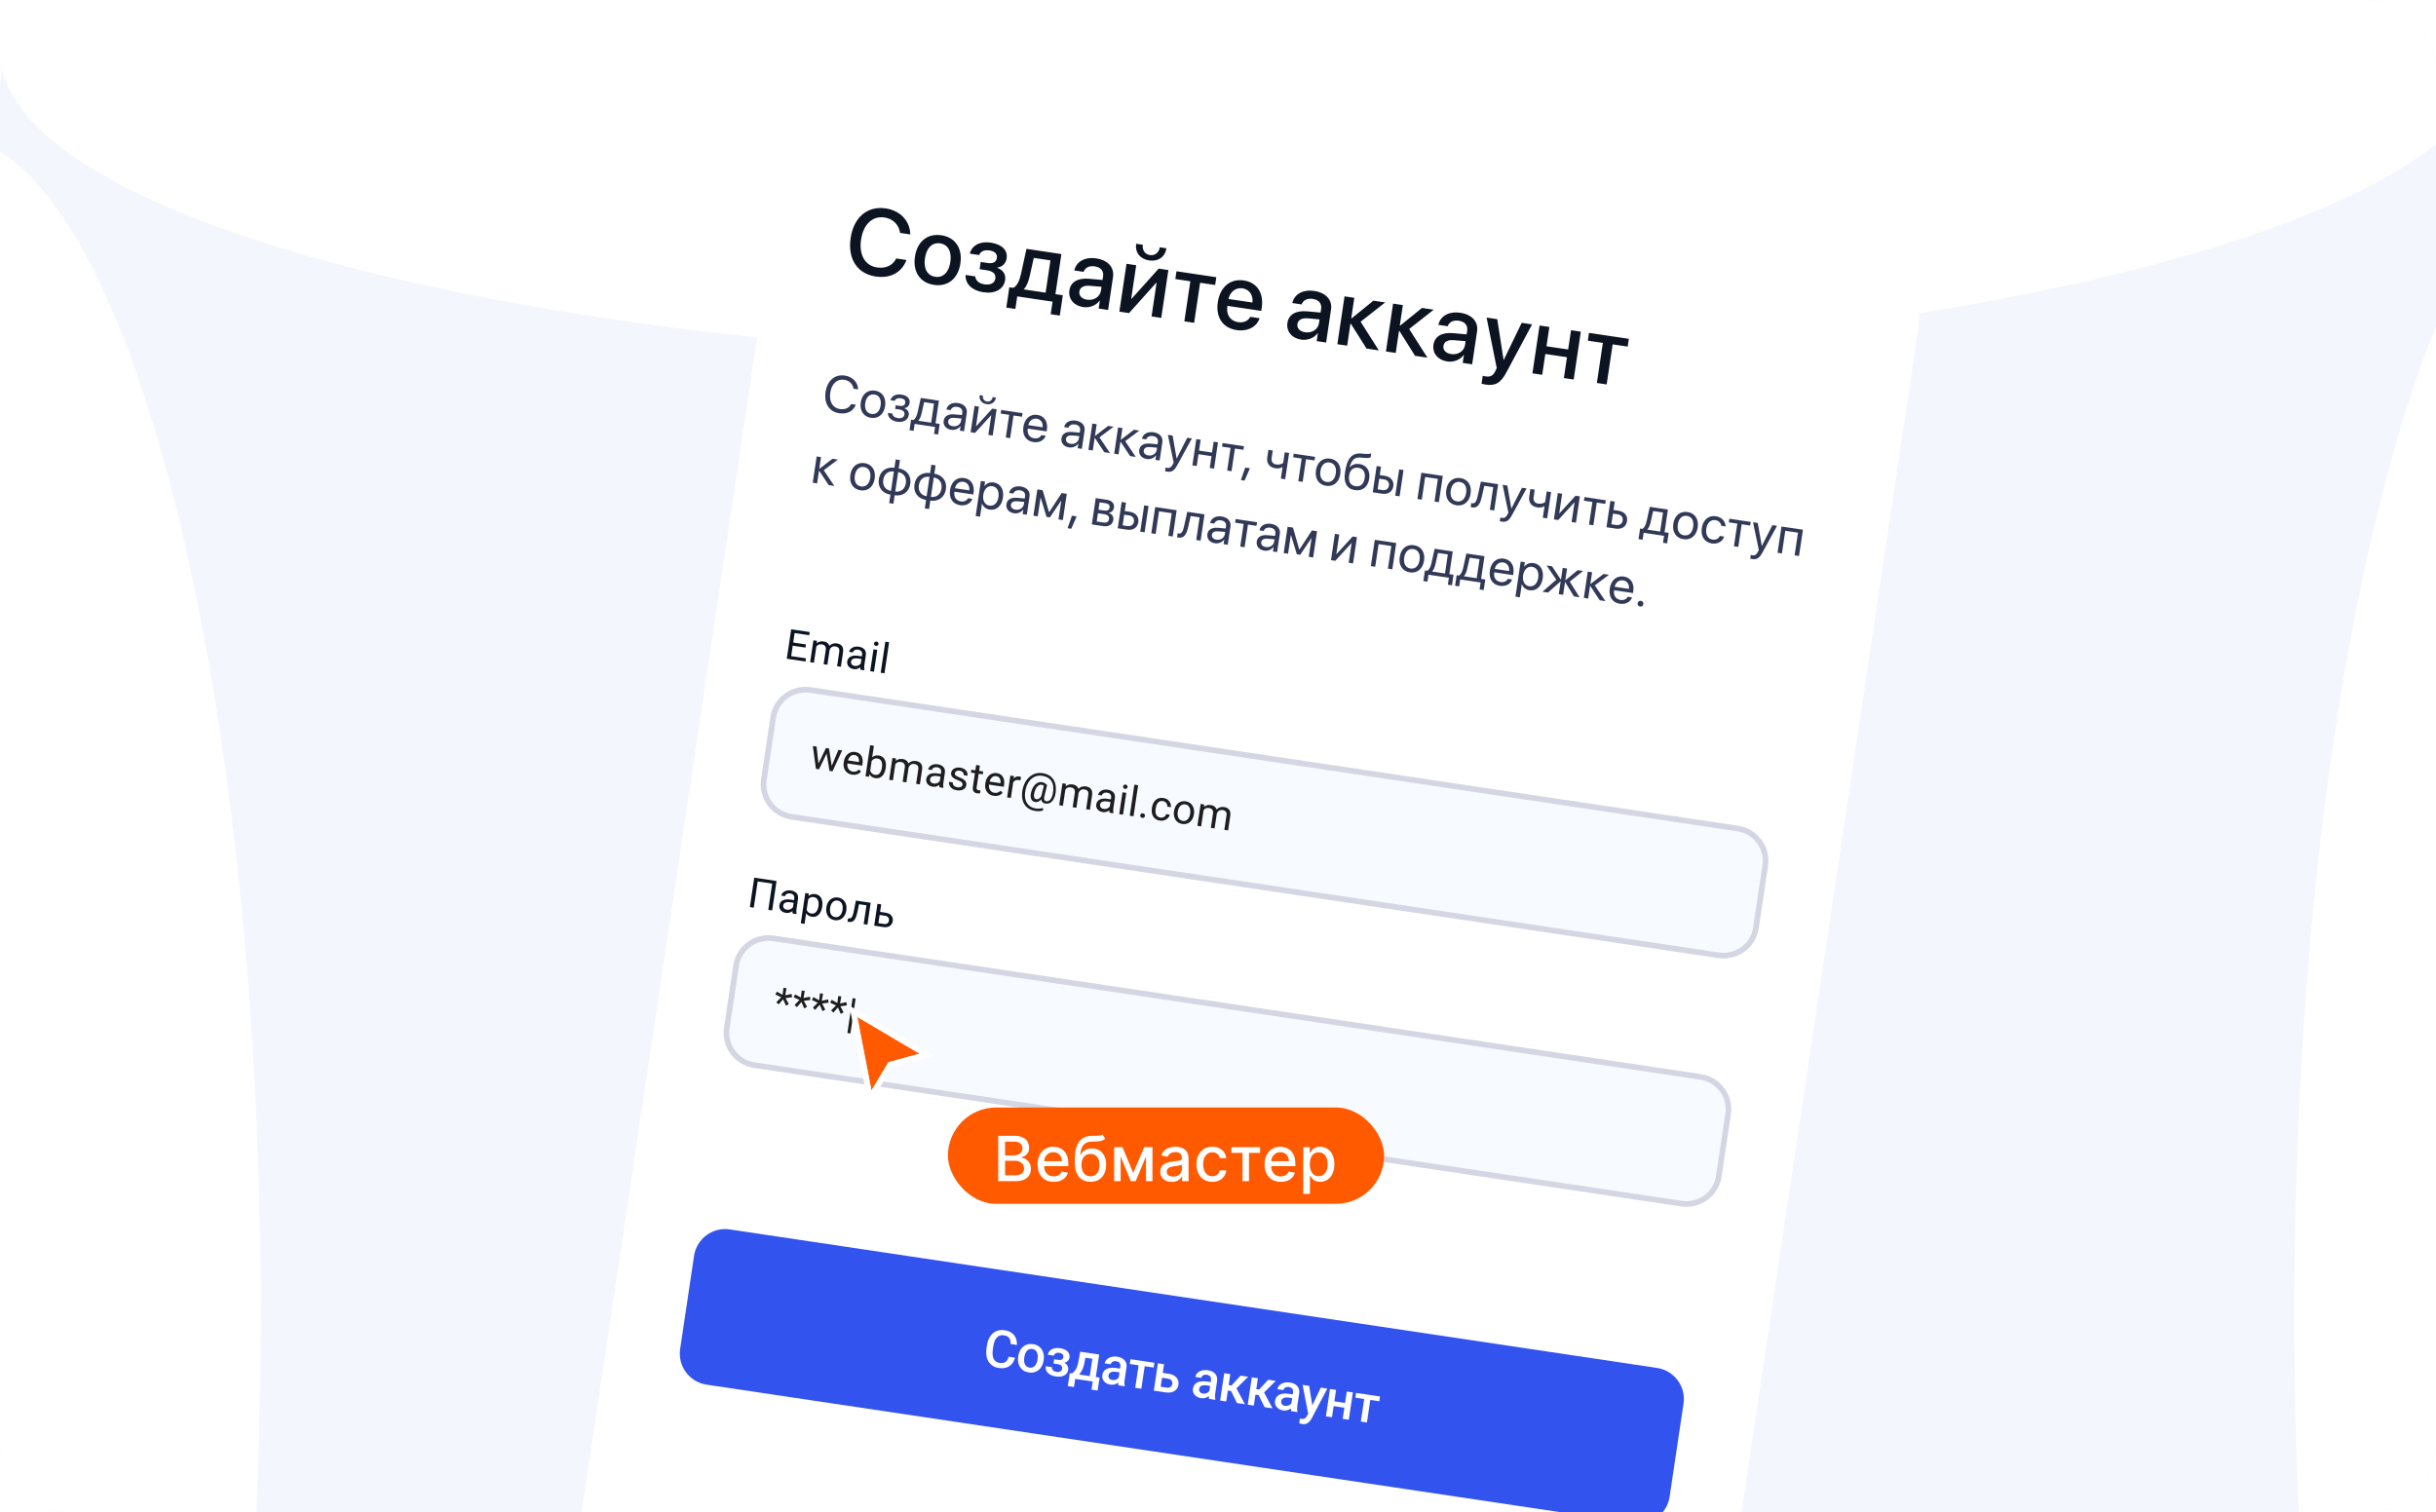 <svg width="430" height="267" viewBox="0 0 430 267" fill="none" xmlns="http://www.w3.org/2000/svg" xmlns:xlink="http://www.w3.org/1999/xlink">
<g clip-path="url(#clip0_3177_6228)">
<rect width="440" height="340" rx="16" fill="#F4F6FE"/>
<rect width="440" height="337" rx="8" fill="url(#pattern0_3177_6228)" fill-opacity="0.4"/>
<g filter="url(#filter0_f_3177_6228)">
<path d="M-9 24C21.376 24 46 117.125 46 232C46 315.358 33.033 387.263 14.312 420.444C45.849 399.723 126.047 385 220 385C341.503 385 440 409.624 440 440C440 470.376 341.503 495 220 495C98.497 495 0 470.376 0 440C0 439.001 0.107 438.009 0.317 437.023C-2.712 438.979 -5.823 440 -9 440C-39.376 440 -64 346.875 -64 232C-64 117.125 -39.376 24 -9 24ZM460 24C490.376 24 515 117.125 515 232C515 346.875 490.376 440 460 440C429.624 440 405 346.875 405 232C405 117.125 429.624 24 460 24ZM220 -46C341.503 -46 440 -21.376 440 9C440 39.376 341.503 64 220 64C98.497 64 0 39.376 0 9C0 -21.376 98.497 -46 220 -46Z" fill="white"/>
</g>
<g clip-path="url(#clip1_3177_6228)">
<path d="M329.301 45.28L150.986 18.639C144.926 17.734 139.28 21.908 138.375 27.962L100.638 280.553C99.733 286.607 103.913 292.249 109.973 293.155L288.288 319.795C294.348 320.701 299.995 316.527 300.899 310.472L338.636 57.882C339.541 51.827 335.361 46.185 329.301 45.28Z" fill="white"/>
<path d="M154.569 48.815C151.314 48.329 149.604 45.701 150.155 42.008C150.704 38.338 153.126 36.312 156.365 36.795C158.921 37.177 160.642 39.019 160.683 41.389L158.874 41.118C158.702 39.689 157.629 38.618 156.126 38.393C154.021 38.079 152.397 39.601 151.996 42.282C151.592 44.988 152.686 46.9 154.816 47.218C156.367 47.45 157.597 46.862 158.2 45.631L160.009 45.901C159.167 48.123 157.173 49.204 154.569 48.815ZM164.861 50.295C162.442 49.934 161.099 48.034 161.506 45.312C161.911 42.598 163.759 41.175 166.17 41.535C168.581 41.895 169.932 43.797 169.527 46.51C169.12 49.232 167.28 50.657 164.861 50.295ZM165.075 48.866C166.441 49.07 167.478 48.125 167.758 46.246C168.038 44.375 167.315 43.167 165.956 42.965C164.598 42.762 163.553 43.705 163.274 45.576C162.993 47.455 163.716 48.663 165.075 48.866ZM173.569 51.596C171.592 51.301 170.363 50.124 170.443 48.543L172.155 48.799C172.222 49.556 172.805 50.054 173.778 50.199C174.887 50.365 175.582 49.943 175.694 49.197C175.82 48.353 175.307 47.883 174.158 47.711L172.92 47.526L173.111 46.25L174.324 46.431C175.297 46.576 175.858 46.282 175.969 45.544C176.066 44.894 175.668 44.366 174.679 44.218C173.747 44.079 173.06 44.387 172.849 45.029L171.186 44.78C171.587 43.305 172.989 42.554 174.878 42.836C176.927 43.142 177.9 44.224 177.69 45.629C177.561 46.488 176.922 47.139 176.071 47.225L176.061 47.29C177.101 47.699 177.567 48.483 177.423 49.447C177.183 51.053 175.667 51.909 173.569 51.596ZM184.571 51.672L185.423 45.971L182.482 45.532L181.766 48.725C181.553 49.711 181.215 50.547 180.748 51.035L180.738 51.099L184.571 51.672ZM179.229 54.543L177.63 54.304L178.166 50.715L178.849 50.817C179.526 50.524 179.959 49.547 180.21 48.418L181.192 43.936L187.357 44.857L186.3 51.93L187.61 52.126L187.073 55.715L185.466 55.475L185.797 53.259L179.56 52.327L179.229 54.543ZM191.892 52.913C193.105 53.095 194.178 52.401 194.343 51.301L194.442 50.635L192.342 50.453C191.294 50.37 190.639 50.74 190.531 51.462C190.421 52.201 190.96 52.774 191.892 52.913ZM191.204 54.214C189.549 53.967 188.545 52.766 188.772 51.249C188.993 49.772 190.261 49.033 192.287 49.221L194.622 49.431L194.719 48.78C194.86 47.841 194.309 47.184 193.248 47.026C192.243 46.875 191.544 47.264 191.279 47.995L189.639 47.751C189.964 46.239 191.434 45.31 193.523 45.622C195.573 45.928 196.721 47.208 196.468 48.902L195.598 54.723L193.934 54.474L194.142 53.086L194.102 53.079C193.471 53.946 192.314 54.38 191.204 54.214ZM199.299 55.276L197.587 55.02L198.849 46.574L200.561 46.829L199.677 52.747L199.741 52.756L204.531 47.423L206.243 47.678L204.981 56.125L203.269 55.869L204.156 49.936L204.091 49.926L199.299 55.276ZM200.552 43.036L201.726 43.211C201.598 44.12 202.074 44.897 202.982 45.032C203.898 45.169 204.58 44.565 204.724 43.659L205.897 43.834C205.67 45.352 204.44 46.219 202.84 45.98C201.249 45.742 200.326 44.553 200.552 43.036ZM214.702 48.942L214.497 50.315L211.845 49.919L210.788 56.992L209.06 56.734L210.116 49.661L207.464 49.264L207.669 47.891L214.702 48.942ZM219.334 50.906C218.121 50.725 217.13 51.521 216.851 52.785L221.079 53.416C221.232 52.117 220.547 51.088 219.334 50.906ZM220.694 55.936L222.342 56.182C221.87 57.688 220.243 58.569 218.306 58.28C215.823 57.909 214.57 56.006 214.969 53.34C215.365 50.691 217.156 49.153 219.543 49.509C221.89 49.86 223.105 51.732 222.722 54.294L222.634 54.888L216.662 53.996L216.647 54.1C216.427 55.569 217.166 56.673 218.556 56.881C219.545 57.028 220.351 56.64 220.694 55.936ZM230.376 58.663C231.59 58.844 232.663 58.151 232.827 57.051L232.927 56.385L230.826 56.202C229.778 56.12 229.123 56.489 229.015 57.212C228.905 57.951 229.444 58.524 230.376 58.663ZM229.689 59.964C228.033 59.717 227.03 58.516 227.256 56.998C227.477 55.521 228.745 54.783 230.772 54.971L233.107 55.18L233.204 54.53C233.344 53.59 232.793 52.934 231.732 52.775C230.728 52.625 230.029 53.013 229.763 53.745L228.124 53.5C228.448 51.989 229.918 51.059 232.008 51.372C234.057 51.678 235.206 52.958 234.952 54.652L234.083 60.473L232.419 60.224L232.626 58.835L232.586 58.829C231.956 59.695 230.798 60.13 229.689 59.964ZM240.173 56.802L243.394 61.864L241.215 61.538L238.446 57.144L238.381 57.134L237.799 61.028L236.072 60.77L237.334 52.323L239.061 52.581L238.522 56.194L238.586 56.204L242.437 53.086L244.511 53.395L240.173 56.802ZM248.744 58.083L251.965 63.144L249.787 62.819L247.017 58.424L246.953 58.414L246.371 62.309L244.643 62.05L245.905 53.604L247.633 53.862L247.093 57.475L247.158 57.485L251.008 54.366L253.082 54.676L248.744 58.083ZM256.155 62.514C257.368 62.696 258.441 62.002 258.605 60.902L258.705 60.236L256.604 60.053C255.557 59.971 254.902 60.341 254.794 61.063C254.683 61.802 255.222 62.375 256.155 62.514ZM255.467 63.815C253.812 63.568 252.808 62.367 253.035 60.85C253.255 59.373 254.524 58.635 256.55 58.822L258.885 59.032L258.982 58.381C259.122 57.442 258.571 56.785 257.511 56.626C256.506 56.476 255.807 56.864 255.542 57.596L253.902 57.351C254.227 55.84 255.696 54.911 257.786 55.223C259.835 55.529 260.983 56.809 260.73 58.503L259.861 64.324L258.197 64.075L258.405 62.686L258.365 62.68C257.734 63.547 256.576 63.981 255.467 63.815ZM262.223 67.895C262.087 67.874 261.647 67.792 261.522 67.749L261.732 66.344C261.856 66.395 262.146 66.438 262.29 66.46C263.102 66.581 263.578 66.308 263.973 65.48C263.975 65.464 264.202 64.989 264.203 64.981L262.412 56.07L264.293 56.351L265.412 63.544L265.437 63.548L268.609 56.996L270.442 57.27L265.939 65.683C264.91 67.623 263.984 68.158 262.223 67.895ZM276.055 66.743L276.605 63.066L272.779 62.495L272.229 66.172L270.501 65.914L271.763 57.467L273.491 57.725L272.983 61.13L276.809 61.701L277.317 58.297L279.045 58.555L277.783 67.002L276.055 66.743ZM287.52 59.821L287.315 61.194L284.663 60.798L283.606 67.871L281.878 67.613L282.935 60.54L280.282 60.144L280.488 58.77L287.52 59.821Z" fill="#0C1421"/>
<path d="M148.137 72.957C146.36 72.692 145.427 71.235 145.732 69.196C146.034 67.176 147.367 66.043 149.13 66.307C150.501 66.512 151.429 67.48 151.481 68.751L150.66 68.628C150.546 67.8 149.904 67.18 149.02 67.047C147.761 66.859 146.792 67.754 146.558 69.32C146.322 70.899 146.979 72.028 148.252 72.218C149.167 72.355 149.891 72.03 150.256 71.332L151.077 71.454C150.578 72.629 149.53 73.166 148.137 72.957ZM153.733 73.766C152.447 73.574 151.719 72.521 151.94 71.045C152.161 69.564 153.164 68.775 154.45 68.967C155.732 69.158 156.461 70.207 156.239 71.688C156.019 73.164 155.015 73.958 153.733 73.766ZM153.835 73.084C154.657 73.207 155.286 72.662 155.449 71.57C155.612 70.476 155.17 69.772 154.348 69.649C153.527 69.526 152.893 70.07 152.73 71.163C152.567 72.256 153.014 72.961 153.835 73.084ZM158.383 74.461C157.365 74.309 156.703 73.699 156.74 72.902L157.526 73.02C157.555 73.439 157.903 73.733 158.479 73.819C159.154 73.92 159.577 73.654 159.644 73.204C159.722 72.682 159.409 72.394 158.708 72.289L158.011 72.185L158.106 71.551L158.803 71.655C159.392 71.743 159.729 71.566 159.797 71.111C159.855 70.723 159.62 70.4 159.022 70.311C158.472 70.229 158.053 70.408 157.935 70.769L157.181 70.656C157.394 69.903 158.136 69.517 159.118 69.664C160.177 69.822 160.677 70.417 160.565 71.162C160.495 71.635 160.128 72.008 159.648 72.046L159.643 72.082C160.234 72.307 160.493 72.747 160.413 73.282C160.283 74.147 159.473 74.624 158.383 74.461ZM164.364 74.621L164.867 71.257L163.125 70.997L162.691 72.93C162.565 73.499 162.369 73.985 162.106 74.246L162.101 74.282L164.364 74.621ZM161.268 76.064L160.545 75.956L160.824 74.092L161.212 74.15C161.585 73.977 161.836 73.422 161.974 72.805L162.538 70.257L165.735 70.735L165.137 74.736L165.873 74.846L165.595 76.711L164.872 76.603L165.055 75.376L161.452 74.838L161.268 76.064ZM168.189 75.251C168.921 75.36 169.56 74.931 169.66 74.263L169.717 73.883L168.464 73.774C167.833 73.72 167.435 73.944 167.369 74.381C167.303 74.823 167.631 75.168 168.189 75.251ZM167.916 75.885C166.992 75.747 166.454 75.097 166.579 74.263C166.698 73.469 167.384 73.061 168.465 73.158L169.807 73.281L169.865 72.893C169.949 72.327 169.625 71.932 168.982 71.835C168.384 71.746 167.967 71.971 167.801 72.411L167.05 72.299C167.224 71.505 168.003 70.992 169.102 71.156C170.191 71.319 170.791 72.01 170.653 72.934L170.174 76.141L169.437 76.031L169.556 75.232L169.539 75.229C169.182 75.719 168.541 75.979 167.916 75.885ZM172.105 76.429L171.337 76.314L172.03 71.675L172.798 71.79L172.282 75.242L172.318 75.248L175.156 72.142L175.924 72.257L175.23 76.896L174.462 76.781L174.978 73.329L174.943 73.323L172.105 76.429ZM172.924 69.757L173.495 69.842C173.418 70.36 173.692 70.816 174.224 70.895C174.755 70.975 175.15 70.618 175.228 70.101L175.799 70.186C175.677 71.007 175.008 71.482 174.155 71.355C173.302 71.227 172.801 70.578 172.924 69.757ZM180.502 72.941L180.407 73.579L178.907 73.355L178.309 77.356L177.541 77.241L178.139 73.24L176.639 73.016L176.734 72.378L180.502 72.941ZM183.001 73.921C182.273 73.812 181.681 74.294 181.516 75.058L184.039 75.435C184.137 74.656 183.733 74.031 183.001 73.921ZM183.814 76.82L184.578 76.934C184.323 77.725 183.447 78.206 182.434 78.054C181.103 77.856 180.433 76.811 180.651 75.353C180.866 73.912 181.833 73.058 183.115 73.249C184.37 73.437 185.006 74.462 184.797 75.867L184.753 76.162L181.421 75.664L181.415 75.709C181.282 76.596 181.717 77.259 182.552 77.383C183.141 77.471 183.62 77.237 183.814 76.82ZM188.98 78.357C189.712 78.467 190.351 78.038 190.451 77.369L190.508 76.989L189.255 76.88C188.624 76.827 188.226 77.05 188.16 77.487C188.094 77.929 188.422 78.274 188.98 78.357ZM188.707 78.992C187.783 78.853 187.246 78.203 187.37 77.369C187.489 76.575 188.175 76.167 189.256 76.264L190.598 76.387L190.656 76C190.74 75.433 190.416 75.038 189.773 74.942C189.175 74.852 188.758 75.077 188.591 75.517L187.841 75.405C188.015 74.611 188.795 74.098 189.893 74.262C190.982 74.425 191.582 75.116 191.444 76.04L190.965 79.247L190.228 79.137L190.347 78.338L190.329 78.336C189.973 78.825 189.332 79.085 188.707 78.992ZM194.069 77.211L195.936 79.99L194.936 79.84L193.265 77.31L193.229 77.305L192.896 79.535L192.128 79.421L192.821 74.782L193.589 74.896L193.282 76.948L193.318 76.954L195.607 75.198L196.567 75.341L194.069 77.211ZM198.617 77.891L200.484 80.669L199.484 80.519L197.812 77.99L197.777 77.984L197.443 80.215L196.675 80.1L197.368 75.461L198.136 75.576L197.83 77.628L197.865 77.633L200.155 75.877L201.115 76.021L198.617 77.891ZM202.712 80.409C203.444 80.518 204.083 80.089 204.183 79.421L204.24 79.041L202.987 78.932C202.356 78.878 201.958 79.102 201.892 79.539C201.826 79.98 202.153 80.325 202.712 80.409ZM202.439 81.043C201.515 80.905 200.977 80.255 201.102 79.421C201.22 78.627 201.907 78.219 202.988 78.316L204.33 78.439L204.388 78.051C204.472 77.484 204.148 77.089 203.505 76.993C202.907 76.904 202.489 77.129 202.323 77.569L201.573 77.457C201.747 76.662 202.526 76.149 203.624 76.314C204.714 76.476 205.314 77.168 205.176 78.091L204.697 81.298L203.96 81.188L204.079 80.39L204.061 80.387C203.705 80.877 203.064 81.137 202.439 81.043ZM205.989 83.265C205.895 83.251 205.74 83.219 205.658 83.188L205.755 82.537C205.838 82.568 205.957 82.59 206.056 82.605C206.489 82.669 206.761 82.496 207.02 81.983L207.176 81.674L206.156 76.774L206.986 76.898L207.695 80.953L207.708 80.955L209.571 77.284L210.388 77.406L207.82 82.098C207.261 83.123 206.828 83.391 205.989 83.265ZM213.537 82.619L213.849 80.532L211.559 80.189L211.247 82.277L210.479 82.162L211.172 77.523L211.94 77.638L211.654 79.551L213.945 79.894L214.23 77.98L214.998 78.095L214.305 82.734L213.537 82.619ZM219.582 78.78L219.486 79.417L217.986 79.193L217.388 83.194L216.62 83.08L217.218 79.079L215.718 78.854L215.813 78.217L219.582 78.78ZM219.686 84.847L219.038 84.75L219.811 82.544L220.637 82.668L219.686 84.847ZM226.861 84.61L226.093 84.495L226.392 82.492L226.325 82.482C226.043 82.659 225.65 82.751 225.145 82.675C224.034 82.509 223.55 81.749 223.698 80.758L223.897 79.424L224.665 79.539L224.467 80.864C224.376 81.47 224.644 81.907 225.269 82.001C225.845 82.087 226.257 81.929 226.507 81.721L226.786 79.856L227.554 79.971L226.861 84.61ZM232.137 80.656L232.042 81.293L230.541 81.069L229.944 85.07L229.176 84.956L229.773 80.954L228.273 80.73L228.368 80.093L232.137 80.656ZM234.081 85.771C232.796 85.579 232.067 84.525 232.288 83.049C232.509 81.568 233.513 80.779 234.798 80.971C236.08 81.162 236.809 82.211 236.588 83.692C236.367 85.168 235.363 85.962 234.081 85.771ZM234.183 85.088C235.005 85.211 235.634 84.666 235.797 83.574C235.961 82.481 235.518 81.776 234.697 81.653C233.875 81.531 233.242 82.074 233.078 83.167C232.915 84.26 233.362 84.966 234.183 85.088ZM239.174 86.531C237.75 86.319 237.142 85.252 237.417 83.41C237.8 80.849 238.638 79.885 240.452 80.087L240.797 80.126C241.247 80.17 241.761 80.155 242.045 80.056L241.943 80.734C241.776 80.846 241.268 80.889 240.729 80.831L240.383 80.793C239.085 80.649 238.616 81.159 238.222 82.518L238.257 82.523C238.643 82.02 239.266 81.821 239.98 81.928C241.235 82.115 241.902 83.118 241.696 84.501C241.478 85.959 240.518 86.732 239.174 86.531ZM239.277 85.844C240.147 85.975 240.742 85.448 240.901 84.382C241.052 83.369 240.634 82.718 239.763 82.588C238.888 82.457 238.297 82.958 238.146 83.97C237.987 85.036 238.401 85.714 239.277 85.844ZM246.287 87.512L246.98 82.873L247.749 82.988L247.056 87.627L246.287 87.512ZM244.324 84.642L243.458 84.513L243.177 86.395L244.043 86.525C244.646 86.615 245.09 86.298 245.175 85.732C245.26 85.161 244.922 84.731 244.324 84.642ZM242.314 86.918L243.007 82.279L243.774 82.394L243.553 83.875L244.433 84.006C245.495 84.165 246.087 84.878 245.943 85.846C245.798 86.814 245.024 87.323 243.961 87.165L242.314 86.918ZM253.217 88.547L253.815 84.546L251.569 84.21L250.971 88.212L250.203 88.097L250.896 83.458L254.682 84.024L253.989 88.663L253.217 88.547ZM257.087 89.208C255.801 89.016 255.073 87.963 255.294 86.486C255.515 85.005 256.518 84.216 257.804 84.408C259.086 84.6 259.815 85.648 259.593 87.129C259.373 88.605 258.369 89.399 257.087 89.208ZM257.189 88.525C258.011 88.648 258.64 88.103 258.803 87.011C258.967 85.918 258.524 85.213 257.702 85.091C256.881 84.968 256.247 85.511 256.084 86.604C255.92 87.697 256.368 88.403 257.189 88.525ZM261.568 87.702C261.284 88.968 260.855 89.73 259.877 89.584C259.743 89.564 259.658 89.523 259.607 89.493L259.712 88.793C259.75 88.812 259.832 88.847 259.944 88.864C260.404 88.932 260.658 88.419 260.843 87.576L261.407 85.028L264.447 85.483L263.754 90.122L262.986 90.007L263.584 86.006L262.004 85.769L261.568 87.702ZM265.073 92.093C264.979 92.079 264.824 92.046 264.742 92.016L264.84 91.364C264.922 91.395 265.042 91.417 265.14 91.432C265.573 91.497 265.846 91.323 266.105 90.81L266.261 90.501L265.24 85.601L266.07 85.725L266.779 89.78L266.792 89.782L268.655 86.111L269.472 86.234L266.905 90.925C266.345 91.95 265.913 92.218 265.073 92.093ZM273.104 91.518L272.336 91.404L272.635 89.401L272.568 89.391C272.286 89.568 271.894 89.659 271.389 89.584C270.277 89.418 269.793 88.657 269.941 87.667L270.14 86.333L270.908 86.448L270.71 87.773C270.619 88.379 270.887 88.816 271.512 88.909C272.089 88.996 272.5 88.838 272.75 88.629L273.029 86.765L273.797 86.879L273.104 91.518ZM275.057 91.81L274.289 91.696L274.982 87.057L275.75 87.171L275.234 90.624L275.27 90.629L278.108 87.524L278.875 87.638L278.182 92.277L277.415 92.162L277.931 88.71L277.895 88.704L275.057 91.81ZM283.455 88.322L283.359 88.96L281.859 88.736L281.261 92.737L280.493 92.622L281.091 88.621L279.591 88.397L279.686 87.759L283.455 88.322ZM285.582 90.806L284.716 90.677L284.435 92.559L285.301 92.689C285.904 92.779 286.348 92.462 286.433 91.896C286.518 91.325 286.181 90.895 285.582 90.806ZM283.572 93.082L284.265 88.444L285.033 88.558L284.812 90.039L285.691 90.171C286.754 90.329 287.346 91.042 287.201 92.01C287.056 92.978 286.282 93.487 285.219 93.329L283.572 93.082ZM293.048 93.846L293.55 90.483L291.809 90.222L291.374 92.155C291.248 92.724 291.052 93.21 290.789 93.472L290.784 93.508L293.048 93.846ZM289.952 95.29L289.228 95.182L289.507 93.317L289.896 93.375C290.268 93.203 290.52 92.648 290.658 92.03L291.221 89.483L294.418 89.96L293.82 93.962L294.557 94.072L294.278 95.936L293.555 95.828L293.738 94.601L290.135 94.063L289.952 95.29ZM297.166 95.196C295.881 95.004 295.152 93.951 295.373 92.474C295.594 90.993 296.598 90.204 297.884 90.396C299.165 90.587 299.894 91.636 299.673 93.117C299.452 94.593 298.448 95.387 297.166 95.196ZM297.268 94.513C298.09 94.636 298.719 94.091 298.882 92.999C299.046 91.906 298.603 91.201 297.782 91.078C296.96 90.956 296.327 91.499 296.163 92.592C296 93.685 296.447 94.391 297.268 94.513ZM304.603 92.941L303.836 92.827C303.768 92.36 303.446 91.925 302.789 91.826C301.981 91.706 301.348 92.309 301.193 93.344C301.035 94.405 301.477 95.142 302.285 95.263C302.901 95.355 303.353 95.112 303.576 94.621L304.345 94.736C304.062 95.592 303.223 96.1 302.178 95.944C300.888 95.752 300.182 94.702 300.403 93.226C300.619 91.781 301.601 90.951 302.886 91.143C304.007 91.311 304.583 92.131 304.603 92.941ZM309.034 92.144L308.939 92.782L307.439 92.558L306.841 96.559L306.073 96.444L306.67 92.443L305.17 92.219L305.266 91.581L309.034 92.144ZM309.281 98.697C309.187 98.683 309.032 98.651 308.949 98.62L309.047 97.969C309.129 98 309.249 98.022 309.347 98.037C309.78 98.101 310.053 97.928 310.312 97.415L310.468 97.105L309.447 92.206L310.277 92.33L310.986 96.385L310.999 96.387L312.863 92.716L313.68 92.838L311.112 97.53C310.553 98.554 310.12 98.823 309.281 98.697ZM316.784 98.044L317.382 94.043L315.136 93.707L314.538 97.709L313.77 97.594L314.463 92.955L318.25 93.521L317.557 98.16L316.784 98.044ZM145.406 83.016L147.273 85.794L146.273 85.645L144.602 83.115L144.566 83.109L144.233 85.34L143.465 85.225L144.158 80.586L144.926 80.701L144.619 82.753L144.655 82.758L146.944 81.002L147.904 81.146L145.406 83.016ZM151.896 86.567C150.61 86.375 149.882 85.322 150.102 83.846C150.324 82.365 151.327 81.575 152.613 81.767C153.894 81.959 154.623 83.007 154.402 84.488C154.182 85.964 153.177 86.758 151.896 86.567ZM151.998 85.885C152.819 86.007 153.449 85.462 153.612 84.37C153.775 83.277 153.333 82.572 152.511 82.45C151.69 82.327 151.056 82.871 150.893 83.964C150.729 85.056 151.176 85.762 151.998 85.885ZM157.278 86.673L157.791 83.238C156.796 83.113 156.07 83.665 155.913 84.714C155.758 85.757 156.291 86.498 157.278 86.673ZM159.901 85.309C160.057 84.266 159.524 83.525 158.541 83.35L158.028 86.785C159.018 86.91 159.744 86.358 159.901 85.309ZM157.179 87.333C155.736 87.09 154.918 86.029 155.132 84.597C155.346 83.165 156.439 82.385 157.89 82.578L158.109 81.111L158.859 81.223L158.64 82.691C160.073 82.932 160.896 83.994 160.682 85.426C160.468 86.858 159.37 87.638 157.929 87.445L157.707 88.935L156.957 88.823L157.179 87.333ZM163.567 87.613L164.08 84.178C163.085 84.052 162.359 84.605 162.202 85.653C162.046 86.697 162.579 87.438 163.567 87.613ZM166.19 86.249C166.346 85.205 165.813 84.464 164.83 84.29L164.317 87.725C165.307 87.85 166.033 87.297 166.19 86.249ZM163.468 88.273C162.025 88.03 161.207 86.969 161.421 85.537C161.635 84.105 162.728 83.324 164.178 83.518L164.398 82.05L165.148 82.162L164.929 83.63C166.362 83.871 167.185 84.934 166.971 86.366C166.757 87.798 165.659 88.577 164.218 88.385L163.996 89.875L163.245 89.763L163.468 88.273ZM170.057 85.062C169.33 84.954 168.737 85.435 168.573 86.199L171.096 86.576C171.194 85.797 170.79 85.172 170.057 85.062ZM170.871 87.961L171.634 88.075C171.379 88.866 170.504 89.347 169.49 89.195C168.16 88.997 167.489 87.952 167.707 86.494C167.922 85.053 168.89 84.199 170.171 84.391C171.426 84.578 172.063 85.603 171.853 87.008L171.809 87.303L168.478 86.805L168.471 86.85C168.339 87.737 168.774 88.4 169.609 88.524C170.198 88.612 170.676 88.379 170.871 87.961ZM175.411 85.173C176.594 85.35 177.257 86.416 177.039 87.87C176.822 89.324 175.882 90.15 174.712 89.976C174.047 89.876 173.559 89.471 173.359 88.921L173.341 88.918L172.997 91.22L172.22 91.104L173.144 84.917L173.881 85.027L173.764 85.812L173.782 85.814C174.145 85.335 174.737 85.073 175.411 85.173ZM174.644 89.268C175.47 89.391 176.087 88.804 176.245 87.751C176.401 86.703 175.983 85.956 175.157 85.833C174.363 85.714 173.724 86.321 173.57 87.352C173.415 88.387 173.849 89.149 174.644 89.268ZM179.269 89.981C180.001 90.091 180.64 89.662 180.74 88.993L180.797 88.613L179.544 88.504C178.913 88.451 178.515 88.674 178.449 89.111C178.383 89.553 178.71 89.898 179.269 89.981ZM178.996 90.616C178.072 90.478 177.534 89.827 177.659 88.993C177.777 88.199 178.464 87.791 179.545 87.888L180.887 88.011L180.945 87.624C181.029 87.057 180.705 86.662 180.062 86.566C179.464 86.476 179.047 86.701 178.881 87.141L178.13 87.029C178.304 86.235 179.083 85.722 180.182 85.886C181.272 86.049 181.871 86.74 181.733 87.664L181.254 90.871L180.517 90.761L180.636 89.962L180.619 89.96C180.263 90.449 179.621 90.709 178.996 90.616ZM183.185 91.159L182.417 91.045L183.11 86.406L184.052 86.546L185.164 90.406L185.2 90.412L187.401 87.047L188.307 87.182L187.614 91.821L186.842 91.706L187.334 88.414L187.302 88.409L185.33 91.343L184.736 91.254L183.708 87.872L183.677 87.867L183.185 91.159ZM189.095 93.351L188.447 93.254L189.22 91.049L190.046 91.172L189.095 93.351ZM195.208 88.856L194.096 88.69L193.902 89.988L194.898 90.136C195.482 90.224 195.796 90.052 195.862 89.606C195.923 89.196 195.694 88.929 195.208 88.856ZM194.866 90.77L193.808 90.612L193.591 92.071L194.787 92.25C195.35 92.334 195.692 92.125 195.761 91.656C195.835 91.161 195.545 90.872 194.866 90.77ZM192.728 92.585L193.421 87.946L195.409 88.243C196.279 88.373 196.743 88.903 196.633 89.639C196.562 90.112 196.162 90.499 195.72 90.524L195.715 90.56C196.288 90.728 196.609 91.209 196.522 91.788C196.4 92.609 195.715 93.031 194.729 92.884L192.728 92.585ZM201.277 93.862L201.97 89.223L202.738 89.338L202.045 93.977L201.277 93.862ZM199.314 90.992L198.448 90.863L198.166 92.746L199.032 92.875C199.635 92.965 200.08 92.648 200.164 92.082C200.249 91.511 199.912 91.082 199.314 90.992ZM197.303 93.269L197.996 88.63L198.764 88.744L198.543 90.225L199.422 90.357C200.485 90.515 201.077 91.229 200.932 92.197C200.788 93.164 200.013 93.674 198.95 93.515L197.303 93.269ZM206.24 94.604L206.837 90.603L204.592 90.267L203.994 94.268L203.226 94.153L203.919 89.514L207.705 90.08L207.012 94.719L206.24 94.604ZM209.74 93.034C209.455 94.3 209.026 95.061 208.048 94.915C207.914 94.895 207.829 94.855 207.779 94.824L207.884 94.124C207.922 94.144 208.003 94.178 208.115 94.195C208.575 94.264 208.83 93.75 209.015 92.907L209.578 90.36L212.619 90.814L211.926 95.453L211.158 95.338L211.755 91.337L210.175 91.101L209.74 93.034ZM214.738 95.28C215.47 95.39 216.11 94.961 216.21 94.292L216.266 93.913L215.014 93.803C214.383 93.75 213.984 93.973 213.918 94.41C213.852 94.852 214.18 95.197 214.738 95.28ZM214.465 95.915C213.541 95.777 213.004 95.126 213.128 94.292C213.247 93.498 213.933 93.09 215.014 93.188L216.356 93.311L216.414 92.923C216.499 92.356 216.174 91.961 215.531 91.865C214.933 91.776 214.516 92 214.35 92.441L213.6 92.329C213.773 91.534 214.553 91.021 215.651 91.185C216.741 91.348 217.34 92.04 217.202 92.963L216.723 96.17L215.987 96.06L216.106 95.261L216.088 95.259C215.732 95.748 215.09 96.008 214.465 95.915ZM221.888 92.199L221.793 92.837L220.292 92.613L219.695 96.614L218.927 96.499L219.524 92.498L218.024 92.274L218.119 91.636L221.888 92.199ZM223.449 96.582C224.182 96.691 224.821 96.262 224.921 95.594L224.977 95.214L223.724 95.105C223.094 95.051 222.695 95.275 222.63 95.712C222.564 96.153 222.891 96.498 223.449 96.582ZM223.176 97.216C222.252 97.078 221.715 96.428 221.839 95.594C221.958 94.8 222.644 94.391 223.725 94.489L225.067 94.612L225.125 94.224C225.21 93.657 224.886 93.263 224.243 93.166C223.644 93.077 223.227 93.302 223.061 93.742L222.311 93.63C222.484 92.835 223.264 92.323 224.362 92.487C225.452 92.649 226.051 93.341 225.913 94.264L225.434 97.471L224.698 97.361L224.817 96.563L224.799 96.56C224.443 97.05 223.801 97.31 223.176 97.216ZM227.365 97.76L226.597 97.645L227.29 93.006L228.233 93.147L229.345 97.007L229.38 97.012L231.581 93.647L232.488 93.783L231.794 98.422L231.022 98.306L231.514 95.014L231.482 95.01L229.511 97.944L228.917 97.855L227.888 94.473L227.857 94.468L227.365 97.76ZM235.71 99.007L234.942 98.892L235.635 94.253L236.403 94.368L235.887 97.82L235.923 97.825L238.761 94.72L239.529 94.835L238.836 99.474L238.068 99.359L238.584 95.906L238.548 95.901L235.71 99.007ZM244.997 100.394L245.595 96.393L243.349 96.057L242.751 100.059L241.984 99.944L242.677 95.305L246.463 95.871L245.77 100.51L244.997 100.394ZM248.867 101.055C247.582 100.862 246.853 99.809 247.074 98.333C247.295 96.852 248.299 96.063 249.584 96.255C250.866 96.446 251.595 97.495 251.374 98.976C251.153 100.452 250.149 101.246 248.867 101.055ZM248.969 100.372C249.791 100.495 250.42 99.95 250.583 98.858C250.747 97.764 250.304 97.06 249.482 96.937C248.661 96.815 248.028 97.358 247.864 98.451C247.701 99.544 248.148 100.249 248.969 100.372ZM255.067 101.247L255.57 97.883L253.828 97.623L253.393 99.556C253.267 100.125 253.072 100.611 252.809 100.872L252.803 100.909L255.067 101.247ZM251.971 102.69L251.248 102.582L251.526 100.718L251.915 100.776C252.288 100.603 252.539 100.048 252.677 99.43L253.241 96.883L256.437 97.361L255.84 101.362L256.576 101.472L256.298 103.337L255.574 103.229L255.758 102.002L252.154 101.463L251.971 102.69ZM260.668 102.084L261.171 98.72L259.43 98.46L258.995 100.393C258.869 100.962 258.673 101.448 258.41 101.709L258.405 101.745L260.668 102.084ZM257.572 103.527L256.849 103.419L257.128 101.555L257.516 101.613C257.889 101.44 258.141 100.885 258.279 100.267L258.842 97.72L262.039 98.198L261.441 102.199L262.178 102.309L261.899 104.174L261.176 104.066L261.359 102.839L257.756 102.3L257.572 103.527ZM265.341 99.298C264.614 99.189 264.021 99.67 263.857 100.435L266.38 100.812C266.477 100.033 266.073 99.407 265.341 99.298ZM266.154 102.196L266.918 102.31C266.662 103.102 265.788 103.582 264.774 103.431C263.443 103.232 262.773 102.188 262.991 100.729C263.206 99.289 264.174 98.434 265.455 98.626C266.71 98.813 267.346 99.839 267.136 101.244L267.092 101.538L263.761 101.041L263.755 101.085C263.622 101.973 264.058 102.635 264.892 102.76C265.482 102.848 265.959 102.614 266.154 102.196ZM270.695 99.409C271.878 99.585 272.54 100.651 272.323 102.105C272.106 103.559 271.165 104.386 269.996 104.211C269.331 104.112 268.843 103.706 268.642 103.156L268.624 103.154L268.281 105.455L267.504 105.339L268.428 99.152L269.165 99.262L269.047 100.047L269.065 100.05C269.429 99.571 270.021 99.308 270.695 99.409ZM269.928 103.503C270.754 103.627 271.371 103.04 271.528 101.987C271.685 100.938 271.267 100.192 270.441 100.068C269.646 99.95 269.008 100.557 268.854 101.587C268.699 102.622 269.133 103.385 269.928 103.503ZM277.095 102.69L278.828 105.449L277.833 105.3L276.29 102.789L276.255 102.784L275.921 105.014L275.153 104.9L275.487 102.669L275.455 102.665L273.247 104.615L272.265 104.468L274.713 102.349L273.007 99.836L273.962 99.979L275.509 102.308L275.54 102.312L275.846 100.261L276.615 100.375L276.308 102.427L276.344 102.432L278.503 100.658L279.45 100.799L277.095 102.69ZM281.517 103.351L283.385 106.129L282.385 105.98L280.713 103.45L280.677 103.445L280.344 105.675L279.576 105.56L280.269 100.921L281.037 101.036L280.731 103.088L280.766 103.093L283.055 101.338L284.015 101.481L281.517 103.351ZM286.505 102.46C285.777 102.351 285.185 102.832 285.02 103.597L287.543 103.974C287.641 103.195 287.237 102.569 286.505 102.46ZM287.318 105.358L288.082 105.472C287.827 106.264 286.951 106.744 285.938 106.593C284.607 106.394 283.937 105.35 284.155 103.891C284.37 102.451 285.337 101.596 286.619 101.788C287.874 101.975 288.51 103.001 288.3 104.406L288.256 104.7L284.925 104.203L284.918 104.247C284.786 105.135 285.221 105.797 286.056 105.922C286.645 106.01 287.124 105.776 287.318 105.358ZM289.504 107.089C289.218 107.047 289.028 106.79 289.071 106.504C289.114 106.219 289.37 106.029 289.656 106.072C289.941 106.115 290.131 106.371 290.089 106.656C290.046 106.942 289.789 107.132 289.504 107.089Z" fill="#313957"/>
<path d="M142.271 116.227L142.187 116.787L139.433 116.376L139.517 115.815L142.271 116.227ZM140.349 111.201L139.573 116.397L138.883 116.294L139.66 111.098L140.349 111.201ZM142.266 113.771L142.182 114.331L139.792 113.974L139.876 113.414L142.266 113.771ZM142.928 111.586L142.844 112.15L140.125 111.744L140.21 111.18L142.928 111.586ZM144.134 113.915L143.672 117.009L143.007 116.91L143.584 113.049L144.213 113.143L144.134 113.915ZM143.846 114.912L143.541 114.855C143.582 114.592 143.653 114.353 143.753 114.139C143.854 113.923 143.982 113.742 144.138 113.595C144.294 113.448 144.476 113.344 144.685 113.282C144.894 113.219 145.127 113.206 145.384 113.245C145.565 113.272 145.728 113.323 145.873 113.398C146.018 113.471 146.138 113.57 146.233 113.696C146.329 113.823 146.395 113.976 146.431 114.156C146.468 114.337 146.468 114.548 146.431 114.791L146.047 117.364L145.386 117.265L145.766 114.725C145.796 114.522 145.786 114.355 145.735 114.224C145.686 114.092 145.604 113.99 145.488 113.917C145.373 113.841 145.232 113.791 145.065 113.766C144.87 113.737 144.702 113.747 144.561 113.797C144.419 113.846 144.3 113.925 144.204 114.035C144.107 114.145 144.029 114.275 143.97 114.427C143.913 114.577 143.872 114.738 143.846 114.912ZM146.404 114.922L145.941 114.991C145.975 114.78 146.04 114.582 146.136 114.397C146.234 114.212 146.359 114.053 146.51 113.92C146.664 113.787 146.843 113.691 147.046 113.632C147.25 113.57 147.475 113.557 147.72 113.594C147.927 113.625 148.107 113.68 148.258 113.758C148.412 113.837 148.535 113.942 148.628 114.072C148.723 114.201 148.786 114.357 148.817 114.542C148.847 114.727 148.845 114.94 148.809 115.183L148.429 117.72L147.765 117.621L148.145 115.076C148.178 114.86 148.168 114.687 148.117 114.558C148.068 114.426 147.986 114.328 147.869 114.261C147.755 114.193 147.613 114.147 147.444 114.121C147.299 114.1 147.167 114.106 147.047 114.139C146.928 114.172 146.824 114.227 146.734 114.304C146.645 114.378 146.572 114.468 146.515 114.574C146.46 114.68 146.423 114.796 146.404 114.922ZM151.88 117.561L152.177 115.573C152.2 115.421 152.189 115.284 152.144 115.163C152.101 115.04 152.024 114.938 151.912 114.858C151.799 114.778 151.654 114.725 151.475 114.698C151.309 114.674 151.158 114.68 151.023 114.718C150.891 114.757 150.782 114.817 150.697 114.899C150.614 114.982 150.564 115.076 150.548 115.184L149.888 115.085C149.908 114.947 149.964 114.815 150.056 114.69C150.148 114.565 150.268 114.458 150.418 114.369C150.571 114.277 150.746 114.213 150.943 114.177C151.144 114.139 151.361 114.138 151.594 114.173C151.875 114.215 152.116 114.299 152.316 114.426C152.518 114.554 152.666 114.723 152.759 114.934C152.854 115.143 152.88 115.391 152.837 115.679L152.568 117.477C152.549 117.606 152.539 117.744 152.539 117.893C152.541 118.041 152.557 118.171 152.587 118.283L152.578 118.34L151.889 118.237C151.867 118.155 151.856 118.051 151.856 117.922C151.856 117.79 151.864 117.67 151.88 117.561ZM152.246 115.897L152.184 116.362L151.516 116.262C151.328 116.234 151.157 116.224 151.005 116.233C150.853 116.24 150.723 116.265 150.614 116.31C150.505 116.354 150.418 116.418 150.352 116.5C150.286 116.581 150.244 116.68 150.227 116.799C150.209 116.921 150.219 117.035 150.259 117.143C150.299 117.251 150.369 117.343 150.47 117.419C150.573 117.493 150.706 117.542 150.868 117.566C151.07 117.597 151.255 117.58 151.423 117.518C151.591 117.455 151.729 117.369 151.838 117.259C151.949 117.149 152.017 117.036 152.042 116.921L152.276 117.28C152.245 117.378 152.183 117.482 152.091 117.592C151.999 117.702 151.883 117.804 151.742 117.897C151.605 117.989 151.446 118.058 151.266 118.107C151.088 118.154 150.895 118.161 150.685 118.13C150.423 118.091 150.201 118.005 150.019 117.873C149.839 117.742 149.707 117.582 149.623 117.395C149.542 117.205 149.517 117.003 149.549 116.789C149.58 116.582 149.648 116.406 149.752 116.261C149.857 116.114 149.993 115.999 150.161 115.917C150.33 115.833 150.525 115.779 150.748 115.757C150.97 115.734 151.213 115.743 151.478 115.782L152.246 115.897ZM154.85 114.732L154.273 118.593L153.609 118.494L154.186 114.633L154.85 114.732ZM154.289 113.601C154.305 113.494 154.35 113.408 154.426 113.344C154.503 113.28 154.606 113.258 154.735 113.277C154.861 113.296 154.952 113.347 155.008 113.431C155.066 113.515 155.087 113.611 155.071 113.718C155.056 113.82 155.008 113.903 154.928 113.967C154.85 114.028 154.749 114.049 154.623 114.03C154.494 114.011 154.402 113.961 154.346 113.88C154.292 113.796 154.273 113.703 154.289 113.601ZM156.944 113.388L156.125 118.87L155.461 118.77L156.28 113.289L156.944 113.388Z" fill="#0C1421"/>
<path d="M306.734 146.274L143.05 121.819C139.893 121.348 136.953 123.522 136.482 126.675L134.844 137.637C134.373 140.791 136.55 143.729 139.706 144.201L303.39 168.655C306.546 169.127 309.487 166.953 309.958 163.8L311.596 152.837C312.067 149.684 309.89 146.745 306.734 146.274Z" fill="#F7FBFF" stroke="#D4D7E3"/>
<path d="M144.337 135.086L145.805 132.059L146.24 132.124L146.06 132.743L144.567 135.821L144.142 135.758L144.337 135.086ZM144.144 131.811L144.51 135.149L144.474 135.807L144.028 135.741L143.483 131.712L144.144 131.811ZM146.715 135.452L147.998 132.386L148.655 132.485L146.957 136.178L146.514 136.112L146.715 135.452ZM146.337 132.138L146.842 135.406L146.842 136.161L146.421 136.098L145.865 132.706L145.873 132.069L146.337 132.138ZM150.423 136.769C150.154 136.729 149.917 136.647 149.711 136.524C149.508 136.399 149.341 136.241 149.209 136.051C149.079 135.862 148.989 135.646 148.94 135.406C148.891 135.165 148.886 134.909 148.927 134.637L148.949 134.488C148.996 134.174 149.084 133.901 149.214 133.67C149.344 133.436 149.501 133.246 149.686 133.098C149.871 132.951 150.072 132.848 150.287 132.791C150.503 132.733 150.719 132.72 150.936 132.753C151.212 132.794 151.443 132.877 151.629 133.002C151.817 133.127 151.963 133.285 152.066 133.476C152.169 133.664 152.234 133.878 152.262 134.118C152.29 134.356 152.283 134.61 152.243 134.881L152.198 135.177L149.312 134.746L149.393 134.207L151.618 134.54L151.626 134.49C151.642 134.317 151.631 134.145 151.593 133.974C151.558 133.804 151.482 133.656 151.367 133.532C151.252 133.408 151.081 133.329 150.855 133.295C150.705 133.272 150.562 133.284 150.426 133.329C150.291 133.372 150.168 133.449 150.059 133.559C149.95 133.669 149.857 133.81 149.781 133.981C149.704 134.152 149.648 134.354 149.614 134.587L149.591 134.737C149.564 134.92 149.563 135.096 149.589 135.265C149.617 135.433 149.672 135.584 149.751 135.72C149.833 135.857 149.939 135.969 150.069 136.059C150.202 136.15 150.358 136.209 150.539 136.236C150.773 136.271 150.978 136.252 151.154 136.181C151.33 136.111 151.491 136.004 151.636 135.863L151.989 136.24C151.886 136.354 151.762 136.458 151.617 136.553C151.471 136.648 151.299 136.718 151.1 136.761C150.904 136.804 150.678 136.807 150.423 136.769ZM153.598 131.567L154.262 131.666L153.555 136.398L153.386 137.139L152.779 137.048L153.598 131.567ZM156.348 135.575L156.336 135.65C156.294 135.93 156.222 136.186 156.12 136.416C156.017 136.644 155.889 136.836 155.734 136.994C155.579 137.15 155.402 137.263 155.201 137.333C155.001 137.403 154.78 137.42 154.54 137.384C154.295 137.347 154.085 137.274 153.912 137.163C153.741 137.049 153.605 136.904 153.503 136.726C153.4 136.547 153.328 136.339 153.285 136.102C153.245 135.865 153.232 135.603 153.246 135.316L153.295 134.987C153.366 134.706 153.456 134.458 153.563 134.243C153.673 134.028 153.803 133.851 153.953 133.71C154.104 133.567 154.277 133.468 154.472 133.412C154.669 133.354 154.888 133.343 155.131 133.379C155.374 133.416 155.582 133.495 155.756 133.618C155.93 133.739 156.068 133.896 156.168 134.089C156.271 134.281 156.337 134.504 156.368 134.757C156.398 135.007 156.392 135.28 156.348 135.575ZM155.672 135.55L155.683 135.475C155.712 135.283 155.721 135.099 155.711 134.925C155.701 134.749 155.666 134.59 155.606 134.45C155.547 134.307 155.459 134.19 155.342 134.096C155.224 134.001 155.072 133.939 154.883 133.911C154.717 133.886 154.567 133.893 154.435 133.932C154.305 133.971 154.19 134.033 154.089 134.117C153.99 134.2 153.903 134.299 153.83 134.414C153.759 134.528 153.701 134.648 153.655 134.775L153.527 135.635C153.54 135.807 153.578 135.977 153.641 136.144C153.706 136.31 153.804 136.452 153.935 136.571C154.068 136.691 154.243 136.767 154.459 136.799C154.638 136.826 154.796 136.813 154.933 136.76C155.072 136.706 155.191 136.62 155.289 136.504C155.389 136.387 155.471 136.247 155.534 136.084C155.597 135.921 155.643 135.743 155.672 135.55ZM158.083 134.678L157.621 137.771L156.956 137.672L157.533 133.811L158.162 133.905L158.083 134.678ZM157.795 135.674L157.49 135.618C157.531 135.354 157.602 135.115 157.702 134.902C157.803 134.685 157.931 134.504 158.087 134.357C158.243 134.21 158.425 134.106 158.634 134.045C158.843 133.981 159.076 133.969 159.333 134.007C159.514 134.034 159.677 134.085 159.822 134.16C159.967 134.233 160.087 134.332 160.182 134.459C160.278 134.585 160.344 134.738 160.38 134.919C160.417 135.099 160.417 135.311 160.38 135.553L159.996 138.126L159.335 138.028L159.715 135.487C159.745 135.285 159.735 135.118 159.684 134.986C159.635 134.855 159.553 134.753 159.437 134.679C159.322 134.604 159.181 134.553 159.014 134.528C158.819 134.499 158.651 134.509 158.51 134.559C158.368 134.608 158.249 134.688 158.153 134.797C158.056 134.907 157.978 135.037 157.919 135.189C157.862 135.339 157.821 135.501 157.795 135.674ZM160.354 135.684L159.89 135.754C159.924 135.543 159.989 135.344 160.085 135.159C160.183 134.974 160.308 134.815 160.459 134.683C160.613 134.55 160.792 134.453 160.996 134.394C161.199 134.332 161.424 134.32 161.669 134.356C161.877 134.387 162.056 134.442 162.207 134.52C162.361 134.599 162.484 134.704 162.577 134.834C162.672 134.963 162.735 135.12 162.766 135.304C162.797 135.489 162.794 135.702 162.758 135.945L162.379 138.482L161.714 138.383L162.094 135.839C162.127 135.622 162.117 135.449 162.066 135.32C162.017 135.188 161.935 135.09 161.818 135.024C161.704 134.956 161.563 134.909 161.393 134.884C161.248 134.862 161.116 134.868 160.996 134.901C160.877 134.935 160.773 134.989 160.683 135.066C160.594 135.14 160.521 135.23 160.464 135.336C160.409 135.442 160.372 135.558 160.354 135.684ZM165.829 138.323L166.126 136.335C166.149 136.183 166.138 136.046 166.093 135.925C166.05 135.802 165.973 135.701 165.861 135.621C165.749 135.54 165.603 135.487 165.424 135.461C165.258 135.436 165.107 135.442 164.972 135.481C164.84 135.519 164.731 135.579 164.646 135.661C164.563 135.744 164.514 135.839 164.497 135.946L163.837 135.847C163.857 135.709 163.913 135.578 164.005 135.453C164.097 135.328 164.218 135.221 164.367 135.131C164.52 135.04 164.695 134.976 164.893 134.94C165.093 134.902 165.31 134.9 165.543 134.935C165.824 134.977 166.065 135.061 166.265 135.188C166.467 135.316 166.615 135.485 166.708 135.696C166.803 135.905 166.829 136.153 166.786 136.441L166.518 138.239C166.498 138.368 166.489 138.506 166.488 138.655C166.49 138.803 166.506 138.934 166.536 139.045L166.527 139.102L165.838 138.999C165.816 138.918 165.805 138.813 165.805 138.684C165.805 138.553 165.813 138.432 165.829 138.323ZM166.195 136.659L166.133 137.124L165.465 137.025C165.277 136.996 165.106 136.986 164.954 136.995C164.802 137.002 164.672 137.027 164.563 137.072C164.454 137.116 164.367 137.18 164.301 137.263C164.235 137.343 164.194 137.443 164.176 137.561C164.158 137.683 164.169 137.797 164.208 137.906C164.248 138.013 164.318 138.106 164.419 138.181C164.522 138.255 164.655 138.304 164.817 138.329C165.019 138.359 165.204 138.343 165.372 138.28C165.54 138.218 165.678 138.131 165.787 138.021C165.898 137.911 165.966 137.799 165.991 137.683L166.226 138.043C166.194 138.14 166.132 138.244 166.04 138.354C165.948 138.465 165.832 138.567 165.692 138.66C165.554 138.751 165.395 138.821 165.215 138.869C165.037 138.916 164.844 138.923 164.634 138.892C164.372 138.853 164.15 138.767 163.968 138.636C163.788 138.504 163.656 138.345 163.572 138.157C163.491 137.968 163.466 137.765 163.498 137.551C163.529 137.344 163.597 137.169 163.701 137.023C163.806 136.876 163.942 136.762 164.11 136.68C164.279 136.596 164.474 136.542 164.697 136.519C164.919 136.497 165.163 136.505 165.427 136.544L166.195 136.659ZM169.907 138.56C169.922 138.465 169.914 138.374 169.883 138.287C169.855 138.197 169.781 138.109 169.663 138.024C169.547 137.936 169.365 137.848 169.118 137.76C168.91 137.683 168.724 137.6 168.56 137.512C168.397 137.425 168.262 137.328 168.154 137.222C168.048 137.116 167.972 136.999 167.925 136.87C167.879 136.742 167.867 136.598 167.891 136.438C167.914 136.286 167.969 136.147 168.056 136.021C168.145 135.896 168.259 135.79 168.399 135.704C168.541 135.619 168.704 135.559 168.889 135.526C169.074 135.493 169.275 135.493 169.492 135.525C169.802 135.571 170.058 135.665 170.26 135.807C170.463 135.95 170.609 136.121 170.699 136.322C170.788 136.52 170.817 136.73 170.784 136.951L170.122 136.852C170.138 136.745 170.122 136.637 170.073 136.527C170.026 136.416 169.947 136.318 169.835 136.233C169.727 136.148 169.585 136.093 169.411 136.067C169.228 136.04 169.074 136.046 168.952 136.086C168.832 136.124 168.739 136.182 168.674 136.26C168.611 136.338 168.572 136.425 168.558 136.52C168.548 136.591 168.55 136.657 168.565 136.718C168.583 136.776 168.621 136.834 168.678 136.891C168.736 136.946 168.82 137.003 168.93 137.06C169.041 137.118 169.184 137.181 169.359 137.249C169.665 137.367 169.913 137.492 170.103 137.623C170.292 137.753 170.427 137.898 170.505 138.058C170.583 138.218 170.607 138.402 170.576 138.609C170.551 138.778 170.492 138.927 170.399 139.057C170.309 139.187 170.19 139.293 170.041 139.375C169.896 139.456 169.727 139.511 169.535 139.541C169.346 139.568 169.138 139.565 168.912 139.531C168.571 139.48 168.292 139.376 168.074 139.22C167.857 139.063 167.702 138.88 167.609 138.669C167.516 138.458 167.486 138.246 167.518 138.032L168.182 138.131C168.165 138.313 168.196 138.465 168.275 138.586C168.355 138.705 168.46 138.797 168.592 138.863C168.723 138.927 168.857 138.969 168.993 138.989C169.174 139.016 169.329 139.015 169.457 138.985C169.588 138.956 169.692 138.905 169.768 138.831C169.845 138.758 169.891 138.667 169.907 138.56ZM173.551 136.204L173.476 136.711L171.386 136.399L171.462 135.892L173.551 136.204ZM172.31 135.059L172.97 135.158L172.396 139.001C172.376 139.132 172.382 139.234 172.413 139.307C172.443 139.379 172.489 139.431 172.55 139.462C172.611 139.493 172.678 139.514 172.752 139.525C172.807 139.533 172.865 139.537 172.926 139.536C172.99 139.534 173.038 139.531 173.069 139.528L172.992 140.068C172.938 140.077 172.867 140.082 172.778 140.084C172.693 140.088 172.59 140.081 172.471 140.063C172.309 140.039 172.165 139.984 172.039 139.9C171.913 139.816 171.821 139.692 171.762 139.53C171.706 139.366 171.698 139.156 171.736 138.899L172.31 135.059ZM175.416 140.503C175.147 140.463 174.91 140.381 174.704 140.258C174.501 140.133 174.334 139.975 174.201 139.785C174.072 139.596 173.982 139.38 173.933 139.14C173.884 138.899 173.879 138.643 173.92 138.371L173.942 138.222C173.989 137.908 174.077 137.635 174.207 137.404C174.336 137.17 174.494 136.98 174.679 136.832C174.864 136.685 175.065 136.582 175.28 136.525C175.496 136.467 175.712 136.454 175.929 136.487C176.205 136.528 176.436 136.611 176.622 136.736C176.81 136.861 176.956 137.019 177.058 137.21C177.162 137.398 177.227 137.612 177.255 137.852C177.283 138.09 177.276 138.344 177.235 138.615L177.191 138.911L174.305 138.48L174.386 137.941L176.611 138.274L176.618 138.224C176.634 138.051 176.624 137.879 176.586 137.708C176.55 137.538 176.475 137.39 176.36 137.266C176.244 137.142 176.074 137.063 175.848 137.029C175.698 137.006 175.555 137.018 175.419 137.063C175.284 137.106 175.161 137.183 175.052 137.293C174.943 137.403 174.85 137.544 174.774 137.715C174.697 137.886 174.642 138.088 174.607 138.321L174.584 138.471C174.557 138.654 174.556 138.83 174.582 138.999C174.61 139.167 174.664 139.318 174.744 139.454C174.826 139.591 174.932 139.703 175.062 139.793C175.194 139.884 175.352 139.943 175.532 139.97C175.766 140.005 175.971 139.986 176.147 139.915C176.323 139.844 176.483 139.738 176.629 139.597L176.981 139.974C176.879 140.088 176.755 140.192 176.61 140.287C176.464 140.382 176.292 140.452 176.093 140.495C175.896 140.538 175.671 140.541 175.416 140.503ZM178.922 137.627L178.436 140.881L177.775 140.783L178.352 136.921L178.995 137.018L178.922 137.627ZM180.224 137.179L180.128 137.792C180.075 137.772 180.024 137.757 179.974 137.748C179.927 137.735 179.873 137.725 179.811 137.716C179.659 137.693 179.52 137.697 179.397 137.727C179.273 137.757 179.164 137.809 179.071 137.882C178.977 137.956 178.897 138.048 178.832 138.161C178.769 138.27 178.72 138.394 178.685 138.533L178.483 138.612C178.518 138.379 178.573 138.163 178.649 137.966C178.727 137.768 178.827 137.598 178.948 137.455C179.07 137.311 179.212 137.205 179.375 137.14C179.541 137.072 179.729 137.054 179.938 137.086C179.986 137.093 180.04 137.107 180.1 137.128C180.16 137.147 180.202 137.164 180.224 137.179ZM186.293 140.22C186.251 140.437 186.185 140.652 186.094 140.865C186.005 141.076 185.889 141.264 185.747 141.43C185.605 141.596 185.435 141.721 185.235 141.806C185.037 141.888 184.81 141.91 184.553 141.872C184.388 141.847 184.249 141.797 184.133 141.722C184.021 141.644 183.934 141.544 183.871 141.423C183.811 141.302 183.777 141.162 183.769 141.003C183.764 140.844 183.785 140.671 183.833 140.484L184.31 138.534L184.835 138.612L184.357 140.562C184.317 140.734 184.3 140.876 184.305 140.988C184.312 141.101 184.335 141.191 184.374 141.258C184.413 141.322 184.461 141.369 184.517 141.399C184.576 141.43 184.634 141.449 184.691 141.458C184.834 141.479 184.967 141.462 185.09 141.405C185.213 141.346 185.323 141.256 185.419 141.136C185.517 141.015 185.6 140.871 185.669 140.703C185.739 140.534 185.793 140.35 185.832 140.151C185.902 139.799 185.934 139.471 185.929 139.166C185.925 138.862 185.883 138.585 185.8 138.337C185.72 138.089 185.599 137.872 185.438 137.684C185.276 137.497 185.072 137.343 184.828 137.221C184.583 137.1 184.295 137.014 183.964 136.965C183.664 136.92 183.379 136.924 183.111 136.979C182.845 137.032 182.598 137.129 182.37 137.27C182.144 137.411 181.941 137.591 181.76 137.81C181.581 138.029 181.427 138.283 181.299 138.573C181.173 138.861 181.077 139.177 181.011 139.522C180.941 139.877 180.911 140.208 180.921 140.516C180.931 140.821 180.98 141.1 181.066 141.351C181.155 141.605 181.281 141.827 181.445 142.017C181.609 142.209 181.808 142.365 182.044 142.485C182.278 142.608 182.548 142.692 182.853 142.737C183.063 142.769 183.278 142.776 183.5 142.758C183.724 142.74 183.915 142.7 184.073 142.635L184.148 143.063C183.966 143.145 183.746 143.193 183.488 143.208C183.232 143.224 182.994 143.215 182.772 143.182C182.41 143.128 182.087 143.028 181.802 142.883C181.519 142.741 181.276 142.558 181.073 142.333C180.873 142.111 180.716 141.853 180.605 141.559C180.492 141.267 180.426 140.944 180.406 140.588C180.386 140.233 180.415 139.851 180.493 139.445C180.568 139.057 180.681 138.698 180.833 138.368C180.987 138.038 181.173 137.746 181.391 137.492C181.609 137.238 181.855 137.028 182.128 136.862C182.404 136.694 182.702 136.578 183.023 136.514C183.347 136.45 183.688 136.445 184.048 136.499C184.415 136.554 184.739 136.654 185.022 136.798C185.305 136.942 185.544 137.125 185.74 137.347C185.938 137.568 186.091 137.826 186.198 138.119C186.305 138.412 186.366 138.735 186.382 139.088C186.4 139.441 186.37 139.818 186.293 140.22ZM182.579 139.975C182.538 140.139 182.516 140.288 182.512 140.421C182.51 140.555 182.525 140.67 182.559 140.768C182.593 140.865 182.645 140.943 182.714 141.002C182.786 141.059 182.875 141.096 182.979 141.111C183.048 141.122 183.123 141.116 183.205 141.094C183.286 141.07 183.369 141.026 183.454 140.963C183.539 140.901 183.622 140.815 183.705 140.705C183.787 140.596 183.862 140.461 183.929 140.301L184.127 140.593C184.043 140.78 183.946 140.941 183.835 141.075C183.728 141.21 183.613 141.319 183.491 141.403C183.369 141.487 183.243 141.546 183.114 141.58C182.987 141.612 182.862 141.619 182.738 141.601C182.564 141.575 182.417 141.515 182.298 141.422C182.178 141.326 182.088 141.203 182.027 141.053C181.967 140.903 181.934 140.73 181.929 140.535C181.928 140.338 181.955 140.123 182.011 139.89C182.07 139.644 182.148 139.42 182.247 139.218C182.345 139.016 182.456 138.839 182.578 138.688C182.703 138.536 182.836 138.411 182.978 138.313C183.121 138.215 183.267 138.147 183.417 138.109C183.567 138.068 183.715 138.058 183.863 138.081C184.12 138.119 184.317 138.187 184.453 138.285C184.59 138.381 184.717 138.49 184.835 138.612L184.479 138.92C184.42 138.843 184.338 138.768 184.235 138.694C184.132 138.62 184.004 138.572 183.851 138.549C183.72 138.529 183.593 138.544 183.468 138.594C183.344 138.644 183.226 138.728 183.113 138.847C183.003 138.967 182.902 139.121 182.81 139.309C182.719 139.495 182.642 139.717 182.579 139.975ZM188.092 139.161L187.63 142.255L186.966 142.156L187.543 138.295L188.171 138.388L188.092 139.161ZM187.805 140.158L187.499 140.101C187.541 139.838 187.612 139.599 187.712 139.385C187.813 139.169 187.941 138.988 188.096 138.841C188.253 138.693 188.435 138.589 188.644 138.528C188.853 138.465 189.086 138.452 189.343 138.491C189.524 138.518 189.687 138.569 189.832 138.644C189.976 138.716 190.097 138.816 190.192 138.942C190.288 139.068 190.354 139.222 190.39 139.402C190.426 139.583 190.427 139.794 190.39 140.037L190.006 142.61L189.345 142.511L189.724 139.97C189.755 139.768 189.745 139.601 189.694 139.469C189.645 139.338 189.563 139.236 189.447 139.163C189.332 139.087 189.191 139.037 189.024 139.012C188.829 138.983 188.661 138.993 188.519 139.042C188.378 139.092 188.259 139.171 188.162 139.281C188.066 139.391 187.988 139.521 187.929 139.673C187.872 139.823 187.831 139.984 187.805 140.158ZM190.363 140.168L189.9 140.237C189.934 140.026 189.999 139.828 190.095 139.642C190.193 139.458 190.318 139.299 190.469 139.166C190.623 139.033 190.802 138.937 191.005 138.878C191.209 138.816 191.434 138.803 191.679 138.84C191.887 138.871 192.066 138.925 192.217 139.004C192.371 139.083 192.494 139.187 192.586 139.318C192.682 139.447 192.745 139.603 192.776 139.788C192.806 139.972 192.803 140.186 192.767 140.428L192.388 142.966L191.724 142.866L192.104 140.322C192.136 140.106 192.127 139.933 192.076 139.803C192.027 139.672 191.945 139.574 191.828 139.507C191.714 139.439 191.572 139.392 191.403 139.367C191.258 139.346 191.126 139.351 191.006 139.384C190.887 139.418 190.782 139.473 190.693 139.55C190.604 139.624 190.531 139.714 190.474 139.82C190.419 139.926 190.382 140.042 190.363 140.168ZM195.839 142.806L196.136 140.819C196.159 140.667 196.148 140.53 196.102 140.409C196.06 140.286 195.983 140.184 195.871 140.104C195.758 140.024 195.613 139.971 195.434 139.944C195.268 139.919 195.117 139.926 194.982 139.964C194.85 140.003 194.741 140.063 194.656 140.145C194.573 140.228 194.523 140.322 194.507 140.43L193.847 140.331C193.867 140.193 193.923 140.061 194.015 139.936C194.106 139.811 194.227 139.704 194.377 139.615C194.529 139.523 194.705 139.459 194.902 139.423C195.103 139.385 195.32 139.384 195.553 139.418C195.834 139.46 196.074 139.545 196.275 139.672C196.477 139.799 196.625 139.969 196.717 140.179C196.813 140.388 196.839 140.637 196.796 140.925L196.527 142.723C196.508 142.852 196.498 142.99 196.498 143.138C196.5 143.287 196.516 143.417 196.546 143.528L196.537 143.586L195.848 143.483C195.826 143.401 195.815 143.296 195.815 143.168C195.815 143.036 195.823 142.916 195.839 142.806ZM196.204 141.143L196.142 141.608L195.474 141.508C195.287 141.48 195.116 141.47 194.964 141.479C194.812 141.486 194.682 141.511 194.573 141.555C194.464 141.6 194.377 141.664 194.311 141.746C194.245 141.826 194.203 141.926 194.185 142.045C194.167 142.166 194.178 142.281 194.218 142.389C194.258 142.497 194.328 142.589 194.429 142.665C194.532 142.739 194.665 142.788 194.827 142.812C195.029 142.842 195.214 142.826 195.382 142.763C195.55 142.701 195.688 142.615 195.797 142.505C195.908 142.395 195.976 142.282 196.001 142.167L196.235 142.526C196.204 142.624 196.142 142.728 196.05 142.838C195.958 142.948 195.842 143.05 195.701 143.143C195.563 143.235 195.405 143.304 195.225 143.353C195.047 143.399 194.854 143.407 194.644 143.376C194.382 143.336 194.16 143.251 193.978 143.119C193.797 142.988 193.666 142.828 193.582 142.641C193.5 142.451 193.476 142.249 193.508 142.035C193.539 141.828 193.607 141.652 193.711 141.507C193.816 141.36 193.952 141.245 194.12 141.163C194.289 141.079 194.484 141.025 194.706 141.003C194.929 140.98 195.173 140.988 195.437 141.028L196.204 141.143ZM198.809 139.978L198.232 143.839L197.567 143.739L198.144 139.878L198.809 139.978ZM198.247 138.847C198.264 138.74 198.309 138.654 198.384 138.59C198.462 138.526 198.565 138.504 198.694 138.523C198.82 138.542 198.911 138.593 198.967 138.677C199.025 138.761 199.046 138.856 199.03 138.964C199.014 139.066 198.967 139.149 198.887 139.212C198.809 139.274 198.708 139.295 198.581 139.276C198.453 139.257 198.361 139.207 198.304 139.125C198.251 139.042 198.232 138.949 198.247 138.847ZM200.903 138.634L200.084 144.115L199.42 144.016L200.239 138.535L200.903 138.634ZM201.281 143.937C201.298 143.825 201.346 143.736 201.427 143.67C201.51 143.602 201.618 143.578 201.751 143.598C201.885 143.618 201.98 143.673 202.037 143.761C202.098 143.848 202.119 143.948 202.103 144.059C202.086 144.169 202.037 144.256 201.954 144.322C201.873 144.387 201.767 144.411 201.633 144.391C201.5 144.371 201.403 144.317 201.343 144.231C201.285 144.144 201.265 144.046 201.281 143.937ZM204.837 144.344C204.994 144.368 205.144 144.357 205.287 144.313C205.43 144.268 205.553 144.197 205.655 144.098C205.758 143.997 205.826 143.874 205.86 143.731L206.489 143.825C206.443 144.051 206.334 144.252 206.161 144.429C205.991 144.603 205.783 144.733 205.536 144.821C205.29 144.905 205.03 144.927 204.756 144.886C204.466 144.843 204.22 144.754 204.018 144.619C203.819 144.485 203.661 144.318 203.545 144.118C203.432 143.919 203.356 143.698 203.319 143.457C203.285 143.213 203.287 142.962 203.326 142.703L203.348 142.553C203.387 142.294 203.458 142.054 203.562 141.833C203.668 141.611 203.805 141.421 203.972 141.263C204.141 141.106 204.341 140.993 204.571 140.923C204.803 140.853 205.064 140.839 205.354 140.883C205.657 140.928 205.912 141.029 206.119 141.187C206.328 141.342 206.48 141.535 206.577 141.766C206.677 141.995 206.713 142.243 206.685 142.511L206.056 142.417C206.068 142.256 206.044 142.106 205.985 141.966C205.928 141.826 205.838 141.708 205.717 141.612C205.597 141.513 205.449 141.451 205.273 141.425C205.071 141.395 204.895 141.41 204.744 141.47C204.597 141.528 204.473 141.619 204.371 141.743C204.273 141.864 204.193 142.004 204.133 142.163C204.076 142.32 204.034 142.483 204.009 142.651L203.986 142.802C203.961 142.97 203.953 143.139 203.962 143.308C203.971 143.478 204.005 143.635 204.063 143.78C204.124 143.925 204.217 144.048 204.34 144.149C204.467 144.249 204.632 144.314 204.837 144.344ZM207.229 143.253L207.242 143.171C207.283 142.893 207.362 142.641 207.479 142.415C207.596 142.187 207.743 141.996 207.922 141.843C208.101 141.687 208.307 141.576 208.537 141.512C208.769 141.444 209.02 141.43 209.289 141.471C209.56 141.511 209.797 141.597 209.999 141.73C210.203 141.86 210.368 142.026 210.494 142.227C210.623 142.426 210.709 142.652 210.754 142.904C210.8 143.154 210.802 143.418 210.76 143.697L210.748 143.779C210.706 144.057 210.627 144.309 210.511 144.535C210.394 144.761 210.245 144.951 210.064 145.107C209.885 145.26 209.68 145.37 209.448 145.438C209.22 145.503 208.969 145.516 208.698 145.475C208.426 145.435 208.189 145.349 207.987 145.22C207.785 145.087 207.62 144.922 207.492 144.723C207.366 144.521 207.281 144.295 207.235 144.045C207.19 143.796 207.188 143.532 207.229 143.253ZM207.903 143.27L207.89 143.352C207.862 143.545 207.857 143.73 207.877 143.908C207.897 144.083 207.942 144.243 208.013 144.388C208.086 144.533 208.186 144.654 208.313 144.75C208.44 144.845 208.595 144.906 208.779 144.933C208.96 144.96 209.124 144.947 209.27 144.893C209.42 144.838 209.55 144.751 209.66 144.634C209.77 144.517 209.86 144.377 209.93 144.215C210.003 144.051 210.054 143.872 210.083 143.679L210.095 143.598C210.124 143.407 210.127 143.224 210.105 143.048C210.085 142.87 210.039 142.708 209.965 142.564C209.895 142.417 209.796 142.295 209.669 142.198C209.545 142.102 209.391 142.04 209.208 142.013C209.027 141.986 208.861 142 208.712 142.055C208.565 142.111 208.435 142.199 208.322 142.318C208.212 142.436 208.122 142.577 208.051 142.741C207.98 142.903 207.931 143.08 207.903 143.27ZM212.487 142.806L212.025 145.899L211.361 145.8L211.938 141.939L212.566 142.033L212.487 142.806ZM212.2 143.802L211.894 143.746C211.936 143.482 212.007 143.243 212.107 143.03C212.207 142.813 212.335 142.632 212.491 142.485C212.647 142.338 212.829 142.234 213.038 142.173C213.247 142.109 213.48 142.097 213.738 142.135C213.918 142.162 214.081 142.213 214.226 142.288C214.371 142.361 214.491 142.46 214.587 142.587C214.682 142.713 214.748 142.866 214.785 143.047C214.821 143.227 214.821 143.439 214.785 143.681L214.4 146.254L213.74 146.156L214.119 143.615C214.149 143.413 214.139 143.246 214.088 143.114C214.039 142.983 213.957 142.881 213.842 142.807C213.726 142.732 213.586 142.681 213.419 142.656C213.224 142.627 213.055 142.638 212.914 142.687C212.773 142.736 212.654 142.816 212.557 142.925C212.46 143.035 212.382 143.166 212.323 143.317C212.267 143.467 212.226 143.629 212.2 143.802ZM214.758 143.812L214.295 143.882C214.329 143.671 214.394 143.472 214.489 143.287C214.588 143.102 214.712 142.943 214.864 142.811C215.017 142.678 215.196 142.582 215.4 142.522C215.604 142.46 215.828 142.448 216.074 142.484C216.281 142.515 216.46 142.57 216.612 142.648C216.765 142.727 216.888 142.832 216.981 142.963C217.076 143.091 217.139 143.248 217.17 143.432C217.201 143.617 217.198 143.83 217.162 144.073L216.783 146.61L216.119 146.511L216.499 143.967C216.531 143.75 216.521 143.578 216.47 143.448C216.422 143.317 216.339 143.218 216.222 143.152C216.109 143.084 215.967 143.037 215.798 143.012C215.652 142.99 215.52 142.996 215.401 143.029C215.282 143.063 215.177 143.118 215.088 143.194C214.998 143.268 214.926 143.358 214.868 143.464C214.814 143.57 214.777 143.686 214.758 143.812Z" fill="#1E1E1E"/>
<path d="M137.081 155.541L136.304 160.736L135.618 160.634L136.31 156.002L133.746 155.619L133.054 160.251L132.364 160.148L133.141 154.952L137.081 155.541ZM139.905 160.6L140.202 158.612C140.225 158.46 140.214 158.323 140.168 158.202C140.126 158.079 140.049 157.977 139.936 157.897C139.824 157.817 139.679 157.764 139.5 157.737C139.334 157.713 139.183 157.719 139.048 157.757C138.916 157.796 138.807 157.856 138.722 157.938C138.639 158.021 138.589 158.115 138.573 158.223L137.912 158.124C137.933 157.986 137.989 157.854 138.081 157.729C138.173 157.604 138.293 157.497 138.443 157.408C138.595 157.316 138.77 157.253 138.968 157.216C139.169 157.178 139.386 157.177 139.619 157.212C139.9 157.254 140.14 157.338 140.341 157.465C140.543 157.593 140.691 157.762 140.783 157.973C140.879 158.182 140.905 158.43 140.862 158.718L140.593 160.516C140.574 160.645 140.564 160.783 140.564 160.932C140.566 161.08 140.582 161.21 140.612 161.322L140.603 161.379L139.914 161.276C139.892 161.194 139.881 161.09 139.88 160.961C139.881 160.829 139.889 160.709 139.905 160.6ZM140.271 158.936L140.208 159.401L139.54 159.301C139.352 159.273 139.182 159.263 139.03 159.272C138.878 159.279 138.748 159.304 138.639 159.349C138.53 159.393 138.442 159.457 138.376 159.539C138.311 159.62 138.269 159.719 138.252 159.838C138.233 159.96 138.244 160.074 138.284 160.182C138.324 160.29 138.394 160.382 138.495 160.458C138.598 160.532 138.731 160.581 138.893 160.605C139.095 160.636 139.28 160.619 139.448 160.557C139.615 160.494 139.754 160.408 139.863 160.298C139.974 160.188 140.042 160.075 140.066 159.96L140.301 160.319C140.27 160.417 140.208 160.521 140.116 160.631C140.024 160.741 139.908 160.843 139.767 160.936C139.629 161.028 139.471 161.097 139.29 161.146C139.113 161.193 138.92 161.2 138.71 161.169C138.448 161.13 138.226 161.044 138.044 160.912C137.864 160.781 137.732 160.621 137.648 160.434C137.566 160.244 137.542 160.042 137.574 159.828C137.605 159.621 137.672 159.445 137.777 159.3C137.882 159.153 138.018 159.038 138.186 158.956C138.354 158.872 138.55 158.818 138.772 158.796C138.995 158.773 139.238 158.782 139.503 158.821L140.271 158.936ZM142.707 158.505L142.019 163.108L141.355 163.009L142.153 157.663L142.761 157.754L142.707 158.505ZM145.138 160.05L145.127 160.125C145.085 160.406 145.013 160.661 144.91 160.891C144.808 161.119 144.679 161.312 144.524 161.469C144.372 161.626 144.195 161.739 143.995 161.809C143.795 161.878 143.574 161.895 143.334 161.86C143.089 161.823 142.878 161.75 142.702 161.641C142.526 161.532 142.384 161.391 142.276 161.216C142.168 161.042 142.091 160.841 142.045 160.613C142.001 160.385 141.985 160.133 141.997 159.858L142.057 159.458C142.128 159.177 142.22 158.929 142.332 158.715C142.444 158.5 142.577 158.324 142.729 158.183C142.884 158.041 143.061 157.942 143.259 157.887C143.458 157.829 143.678 157.818 143.921 157.854C144.164 157.891 144.373 157.97 144.547 158.094C144.721 158.214 144.859 158.371 144.962 158.564C145.065 158.757 145.13 158.98 145.158 159.232C145.189 159.482 145.182 159.755 145.138 160.05ZM144.462 160.025L144.474 159.95C144.502 159.758 144.509 159.574 144.494 159.399C144.479 159.222 144.438 159.062 144.372 158.921C144.308 158.778 144.216 158.66 144.096 158.566C143.977 158.471 143.826 158.409 143.645 158.382C143.479 158.357 143.329 158.364 143.197 158.403C143.067 158.442 142.952 158.503 142.851 158.588C142.751 158.671 142.665 158.77 142.592 158.885C142.521 158.998 142.463 159.119 142.417 159.246L142.279 160.17C142.302 160.344 142.345 160.51 142.409 160.671C142.473 160.829 142.569 160.964 142.699 161.075C142.829 161.184 143.002 161.256 143.218 161.288C143.397 161.315 143.556 161.301 143.696 161.246C143.838 161.19 143.961 161.102 144.064 160.984C144.169 160.865 144.254 160.725 144.32 160.562C144.386 160.397 144.434 160.218 144.462 160.025ZM145.868 160.235L145.88 160.154C145.922 159.875 146.001 159.623 146.117 159.397C146.234 159.169 146.382 158.978 146.561 158.825C146.74 158.669 146.945 158.559 147.176 158.494C147.408 158.426 147.658 158.413 147.927 158.453C148.199 158.493 148.435 158.58 148.637 158.712C148.842 158.842 149.007 159.008 149.133 159.209C149.261 159.408 149.348 159.634 149.393 159.886C149.438 160.137 149.44 160.401 149.399 160.679L149.386 160.761C149.345 161.04 149.266 161.292 149.149 161.517C149.033 161.743 148.884 161.934 148.702 162.089C148.524 162.242 148.318 162.353 148.087 162.42C147.858 162.485 147.608 162.498 147.336 162.458C147.065 162.417 146.828 162.332 146.626 162.202C146.424 162.07 146.259 161.904 146.13 161.705C146.005 161.504 145.919 161.278 145.874 161.028C145.828 160.778 145.826 160.514 145.868 160.235ZM146.541 160.252L146.529 160.334C146.5 160.527 146.495 160.712 146.515 160.89C146.535 161.066 146.581 161.226 146.652 161.37C146.725 161.515 146.825 161.636 146.952 161.733C147.079 161.827 147.234 161.888 147.417 161.915C147.598 161.942 147.762 161.929 147.909 161.876C148.058 161.82 148.188 161.734 148.298 161.616C148.408 161.499 148.499 161.359 148.569 161.197C148.642 161.033 148.693 160.855 148.722 160.662L148.734 160.58C148.763 160.39 148.766 160.206 148.743 160.03C148.724 159.852 148.677 159.691 148.604 159.546C148.533 159.399 148.435 159.278 148.308 159.181C148.184 159.084 148.03 159.022 147.846 158.995C147.665 158.968 147.5 158.982 147.351 159.038C147.203 159.094 147.073 159.181 146.961 159.301C146.851 159.418 146.76 159.559 146.689 159.723C146.619 159.886 146.569 160.062 146.541 160.252ZM153.108 159.3L153.027 159.846L151.159 159.567L151.24 159.021L153.108 159.3ZM153.691 159.387L153.114 163.248L152.453 163.149L153.03 159.288L153.691 159.387ZM151.08 158.997L151.744 159.096L151.366 160.944C151.306 161.229 151.241 161.479 151.169 161.695C151.101 161.909 151.023 162.089 150.935 162.236C150.85 162.384 150.752 162.501 150.642 162.587C150.534 162.671 150.412 162.726 150.273 162.754C150.136 162.78 149.981 162.78 149.81 162.754L149.603 162.723L149.689 162.142L149.834 162.152C149.937 162.161 150.028 162.149 150.105 162.12C150.185 162.09 150.256 162.04 150.318 161.969C150.38 161.896 150.436 161.798 150.486 161.677C150.538 161.556 150.585 161.409 150.628 161.238C150.673 161.068 150.717 160.867 150.761 160.638L151.08 158.997ZM155.173 160.965L156.334 161.139C156.646 161.185 156.901 161.279 157.099 161.421C157.297 161.56 157.437 161.733 157.518 161.939C157.602 162.144 157.626 162.366 157.59 162.607C157.563 162.785 157.507 162.948 157.422 163.096C157.337 163.241 157.224 163.363 157.082 163.462C156.943 163.56 156.779 163.629 156.588 163.668C156.399 163.706 156.189 163.707 155.955 163.672L154.312 163.427L154.889 159.566L155.55 159.665L155.054 162.983L156.036 163.13C156.227 163.158 156.384 163.147 156.509 163.095C156.634 163.043 156.729 162.966 156.796 162.864C156.862 162.762 156.904 162.651 156.922 162.533C156.939 162.416 156.931 162.298 156.898 162.179C156.865 162.059 156.796 161.954 156.693 161.864C156.59 161.77 156.443 161.71 156.253 161.681L155.092 161.508L155.173 160.965Z" fill="#0C1421"/>
<path d="M300.182 190.123L136.499 165.669C133.342 165.197 130.401 167.371 129.93 170.524L128.293 181.487C127.821 184.64 129.998 187.579 133.155 188.05L296.839 212.505C299.995 212.976 302.936 210.802 303.407 207.649L305.045 196.687C305.516 193.533 303.339 190.595 300.182 190.123Z" fill="#F7FBFF" stroke="#D4D7E3"/>
<path d="M137.039 176.942L137.905 176.064L136.874 175.581L137.122 175.072L138.141 175.629L138.293 174.396L138.835 174.477L138.613 175.721L139.737 175.484L139.819 176.055L138.674 176.216L139.234 177.288L138.741 177.553L138.234 176.427L137.437 177.333L137.039 176.942ZM140.263 177.423L141.128 176.545L140.098 176.063L140.345 175.553L141.365 176.11L141.516 174.878L142.059 174.959L141.837 176.203L142.96 175.966L143.043 176.536L141.898 176.697L142.457 177.769L141.965 178.035L141.457 176.908L140.661 177.815L140.263 177.423ZM143.487 177.905L144.352 177.027L143.321 176.545L143.569 176.035L144.589 176.592L144.74 175.36L145.283 175.441L145.06 176.685L146.184 176.447L146.267 177.018L145.122 177.179L145.681 178.251L145.188 178.516L144.681 177.39L143.885 178.296L143.487 177.905ZM146.71 178.387L147.576 177.509L146.545 177.026L146.793 176.517L147.812 177.074L147.964 175.841L148.506 175.922L148.284 177.166L149.408 176.929L149.491 177.5L148.345 177.661L148.905 178.733L148.412 178.998L147.905 177.872L147.108 178.778L146.71 178.387ZM151.033 176.303L150.113 182.462L149.581 182.383L150.501 176.224L151.033 176.303Z" fill="#1E1E1E"/>
<path d="M292.505 241.509L128.821 217.055C125.791 216.602 122.968 218.689 122.516 221.716L120.059 238.16C119.607 241.187 121.697 244.008 124.727 244.46L288.411 268.915C291.441 269.368 294.264 267.281 294.716 264.254L297.173 247.81C297.625 244.783 295.535 241.962 292.505 241.509Z" fill="#3253ED"/>
<path d="M178.051 239.525L179.167 239.692C179.068 240.112 178.892 240.474 178.64 240.776C178.388 241.076 178.065 241.294 177.67 241.429C177.276 241.565 176.817 241.594 176.293 241.515C175.891 241.455 175.54 241.33 175.24 241.14C174.94 240.946 174.696 240.699 174.506 240.4C174.316 240.099 174.189 239.75 174.123 239.354C174.061 238.958 174.064 238.527 174.134 238.06L174.215 237.521C174.284 237.054 174.409 236.64 174.587 236.281C174.768 235.922 174.995 235.626 175.268 235.393C175.54 235.157 175.849 234.992 176.195 234.898C176.544 234.804 176.922 234.788 177.33 234.849C177.848 234.926 178.271 235.086 178.6 235.33C178.929 235.574 179.166 235.879 179.313 236.244C179.462 236.61 179.526 237.013 179.506 237.454L178.39 237.287C178.402 237.003 178.372 236.754 178.301 236.539C178.232 236.325 178.109 236.152 177.931 236.019C177.754 235.883 177.509 235.792 177.196 235.745C176.94 235.707 176.71 235.721 176.505 235.788C176.3 235.855 176.12 235.971 175.964 236.136C175.809 236.301 175.678 236.514 175.572 236.775C175.47 237.033 175.393 237.335 175.341 237.68L175.259 238.228C175.21 238.555 175.194 238.857 175.211 239.133C175.231 239.407 175.286 239.648 175.377 239.856C175.471 240.064 175.603 240.235 175.775 240.367C175.947 240.499 176.164 240.584 176.426 240.623C176.745 240.671 177.01 240.659 177.221 240.587C177.436 240.516 177.608 240.391 177.738 240.213C177.872 240.032 177.976 239.803 178.051 239.525ZM179.727 239.525L179.742 239.422C179.794 239.075 179.892 238.759 180.038 238.477C180.184 238.192 180.369 237.954 180.592 237.762C180.819 237.568 181.08 237.43 181.375 237.35C181.674 237.267 181.999 237.251 182.35 237.304C182.704 237.357 183.01 237.467 183.268 237.633C183.53 237.796 183.741 238.004 183.901 238.256C184.061 238.505 184.17 238.788 184.226 239.103C184.283 239.415 184.286 239.746 184.234 240.093L184.218 240.196C184.166 240.544 184.067 240.859 183.922 241.141C183.776 241.424 183.59 241.662 183.363 241.856C183.137 242.047 182.876 242.184 182.58 242.268C182.285 242.349 181.962 242.362 181.611 242.31C181.257 242.257 180.949 242.149 180.687 241.985C180.429 241.819 180.22 241.611 180.059 241.362C179.899 241.11 179.79 240.828 179.734 240.516C179.677 240.203 179.675 239.873 179.727 239.525ZM180.818 239.583L180.802 239.686C180.77 239.903 180.762 240.111 180.778 240.312C180.793 240.511 180.838 240.691 180.911 240.851C180.985 241.011 181.09 241.144 181.226 241.249C181.363 241.355 181.533 241.423 181.739 241.454C181.938 241.483 182.117 241.468 182.275 241.406C182.437 241.345 182.576 241.249 182.693 241.117C182.81 240.986 182.905 240.827 182.979 240.64C183.055 240.454 183.11 240.252 183.142 240.035L183.157 239.933C183.189 239.719 183.196 239.513 183.177 239.315C183.161 239.115 183.115 238.934 183.039 238.77C182.966 238.608 182.861 238.473 182.725 238.368C182.592 238.26 182.424 238.191 182.222 238.16C182.019 238.13 181.837 238.147 181.676 238.211C181.517 238.273 181.379 238.371 181.262 238.505C181.144 238.64 181.049 238.8 180.976 238.987C180.902 239.17 180.85 239.369 180.818 239.583ZM186.929 240.656L186.001 240.517L186.082 239.973L186.832 240.085C187.022 240.114 187.178 240.111 187.299 240.077C187.423 240.044 187.515 239.986 187.576 239.904C187.64 239.82 187.682 239.717 187.7 239.595C187.716 239.487 187.706 239.383 187.669 239.28C187.636 239.175 187.566 239.082 187.46 239.002C187.353 238.923 187.2 238.868 187 238.838C186.837 238.813 186.685 238.818 186.546 238.852C186.41 238.886 186.298 238.946 186.209 239.03C186.121 239.114 186.067 239.218 186.048 239.343L184.972 239.183C185.017 238.882 185.141 238.636 185.343 238.445C185.548 238.253 185.803 238.121 186.109 238.048C186.416 237.975 186.741 237.965 187.087 238.016C187.381 238.06 187.642 238.131 187.867 238.229C188.093 238.323 188.279 238.442 188.425 238.586C188.575 238.727 188.68 238.891 188.74 239.08C188.803 239.266 188.818 239.473 188.784 239.702C188.759 239.865 188.698 240.014 188.599 240.148C188.499 240.282 188.368 240.395 188.205 240.486C188.043 240.575 187.853 240.634 187.636 240.666C187.421 240.698 187.185 240.694 186.929 240.656ZM186.047 240.205L186.976 240.344C187.262 240.387 187.511 240.452 187.723 240.542C187.935 240.628 188.107 240.736 188.24 240.865C188.373 240.995 188.465 241.144 188.516 241.313C188.57 241.479 188.582 241.663 188.552 241.865C188.518 242.091 188.438 242.287 188.313 242.454C188.191 242.618 188.032 242.75 187.834 242.848C187.64 242.946 187.416 243.01 187.162 243.039C186.908 243.068 186.634 243.06 186.34 243.016C186.018 242.968 185.713 242.868 185.426 242.716C185.141 242.564 184.917 242.362 184.754 242.11C184.594 241.855 184.54 241.553 184.592 241.205L185.669 241.366C185.65 241.488 185.67 241.608 185.729 241.726C185.788 241.844 185.881 241.948 186.011 242.037C186.141 242.123 186.305 242.181 186.501 242.211C186.703 242.241 186.873 242.235 187.01 242.191C187.148 242.145 187.256 242.074 187.334 241.979C187.413 241.882 187.461 241.773 187.479 241.655C187.503 241.494 187.491 241.36 187.443 241.252C187.395 241.145 187.31 241.059 187.189 240.996C187.068 240.929 186.911 240.881 186.718 240.852L185.967 240.74L186.047 240.205ZM190.677 238.64L191.753 238.8L191.446 240.491C191.357 240.983 191.237 241.398 191.086 241.738C190.935 242.077 190.762 242.357 190.568 242.577C190.374 242.794 190.167 242.965 189.944 243.09C189.724 243.215 189.499 243.306 189.269 243.363L188.952 243.316L189.078 242.468L189.232 242.482C189.38 242.364 189.51 242.244 189.623 242.121C189.739 241.996 189.842 241.854 189.933 241.698C190.024 241.538 190.104 241.348 190.173 241.127C190.246 240.907 190.311 240.641 190.37 240.331L190.677 238.64ZM190.963 238.682L194.026 239.14L193.305 243.966L192.233 243.806L192.818 239.89L190.827 239.592L190.963 238.682ZM188.834 242.422L194.094 243.208L193.751 245.501L192.675 245.341L192.89 243.904L189.795 243.442L189.581 244.878L188.487 244.715L188.834 242.422ZM197.419 243.591L197.763 241.29C197.789 241.117 197.78 240.964 197.736 240.829C197.692 240.695 197.611 240.584 197.494 240.497C197.379 240.41 197.226 240.352 197.036 240.324C196.86 240.297 196.704 240.304 196.567 240.345C196.43 240.385 196.318 240.45 196.231 240.541C196.145 240.631 196.092 240.741 196.073 240.868L195.001 240.708C195.03 240.518 195.104 240.34 195.223 240.176C195.342 240.011 195.499 239.872 195.696 239.759C195.892 239.645 196.118 239.566 196.375 239.523C196.631 239.479 196.911 239.479 197.214 239.525C197.577 239.579 197.89 239.688 198.151 239.852C198.416 240.016 198.61 240.233 198.734 240.504C198.861 240.772 198.897 241.091 198.842 241.46L198.522 243.606C198.489 243.825 198.474 244.025 198.478 244.205C198.485 244.383 198.509 244.54 198.549 244.677L198.538 244.748L197.435 244.583C197.402 244.46 197.384 244.306 197.381 244.123C197.381 243.938 197.394 243.761 197.419 243.591ZM197.869 241.647L197.779 242.313L197.007 242.198C196.807 242.168 196.629 242.161 196.471 242.177C196.314 242.19 196.179 242.225 196.068 242.281C195.956 242.337 195.867 242.412 195.801 242.506C195.735 242.6 195.693 242.71 195.674 242.838C195.655 242.966 195.667 243.088 195.711 243.204C195.755 243.317 195.829 243.412 195.933 243.488C196.04 243.565 196.175 243.615 196.339 243.64C196.56 243.672 196.758 243.656 196.935 243.592C197.115 243.524 197.263 243.433 197.378 243.316C197.494 243.197 197.563 243.078 197.586 242.96L197.863 243.489C197.81 243.605 197.729 243.727 197.622 243.854C197.515 243.981 197.381 244.098 197.222 244.205C197.067 244.309 196.887 244.387 196.681 244.439C196.479 244.49 196.252 244.497 196.002 244.46C195.687 244.413 195.415 244.309 195.186 244.147C194.958 243.982 194.79 243.782 194.682 243.547C194.575 243.309 194.542 243.053 194.582 242.78C194.621 242.524 194.702 242.305 194.826 242.123C194.955 241.938 195.122 241.794 195.33 241.688C195.541 241.582 195.788 241.516 196.072 241.488C196.356 241.458 196.674 241.469 197.025 241.521L197.869 241.647ZM202.188 240.359L201.467 245.186L200.387 245.024L201.108 240.198L202.188 240.359ZM203.773 240.596L203.647 241.443L199.423 240.812L199.55 239.965L203.773 240.596ZM204.879 242.33L206.304 242.543C206.72 242.605 207.064 242.728 207.335 242.911C207.606 243.095 207.799 243.322 207.913 243.595C208.031 243.865 208.066 244.159 208.019 244.477C207.984 244.712 207.908 244.924 207.791 245.113C207.675 245.3 207.521 245.454 207.329 245.578C207.14 245.702 206.918 245.787 206.661 245.834C206.408 245.881 206.124 245.881 205.812 245.835L203.673 245.515L204.394 240.689L205.475 240.85L204.881 244.825L205.939 244.983C206.153 245.015 206.33 245.003 206.47 244.948C206.609 244.893 206.715 244.81 206.789 244.699C206.867 244.589 206.916 244.467 206.936 244.334C206.956 244.197 206.945 244.063 206.904 243.932C206.866 243.802 206.789 243.688 206.672 243.592C206.556 243.496 206.39 243.431 206.176 243.399L204.751 243.186L204.879 242.33ZM213.414 245.981L213.757 243.679C213.783 243.507 213.774 243.353 213.73 243.219C213.686 243.085 213.606 242.974 213.488 242.886C213.373 242.799 213.221 242.742 213.03 242.713C212.854 242.687 212.698 242.694 212.561 242.734C212.424 242.774 212.313 242.84 212.226 242.931C212.139 243.021 212.087 243.13 212.068 243.258L210.996 243.098C211.024 242.908 211.098 242.73 211.217 242.566C211.336 242.401 211.494 242.262 211.69 242.148C211.887 242.035 212.113 241.956 212.369 241.912C212.625 241.868 212.905 241.869 213.209 241.914C213.572 241.969 213.884 242.078 214.146 242.241C214.41 242.406 214.605 242.623 214.728 242.894C214.856 243.162 214.892 243.481 214.836 243.849L214.516 245.995C214.483 246.215 214.469 246.415 214.472 246.595C214.479 246.772 214.503 246.929 214.543 247.066L214.533 247.137L213.43 246.973C213.396 246.849 213.378 246.696 213.375 246.513C213.375 246.328 213.388 246.15 213.414 245.981ZM213.864 244.037L213.773 244.703L213.001 244.587C212.802 244.558 212.623 244.551 212.466 244.567C212.308 244.58 212.174 244.615 212.062 244.671C211.95 244.727 211.861 244.802 211.796 244.895C211.73 244.989 211.687 245.099 211.668 245.227C211.649 245.355 211.662 245.477 211.705 245.593C211.749 245.706 211.823 245.801 211.927 245.877C212.034 245.954 212.17 246.005 212.334 246.029C212.554 246.062 212.753 246.046 212.93 245.981C213.11 245.914 213.258 245.822 213.372 245.706C213.488 245.586 213.557 245.467 213.581 245.349L213.858 245.879C213.804 245.995 213.723 246.117 213.616 246.244C213.509 246.371 213.376 246.487 213.217 246.594C213.061 246.699 212.881 246.777 212.676 246.828C212.473 246.88 212.247 246.887 211.996 246.85C211.681 246.803 211.409 246.698 211.18 246.536C210.953 246.371 210.785 246.172 210.677 245.937C210.569 245.699 210.536 245.443 210.577 245.169C210.615 244.914 210.696 244.695 210.821 244.512C210.949 244.328 211.117 244.183 211.324 244.077C211.535 243.972 211.782 243.905 212.066 243.878C212.351 243.847 212.669 243.858 213.02 243.911L213.864 244.037ZM217.174 242.598L216.453 247.424L215.377 247.264L216.098 242.437L217.174 242.598ZM220.326 243.069L217.718 245.648L216.49 245.464L216.492 244.471L217.39 244.605L218.982 242.868L220.326 243.069ZM218.346 247.707L217.205 245.384L218.144 244.9L219.761 247.919L218.346 247.707ZM222.045 243.326L221.324 248.152L220.248 247.991L220.969 243.165L222.045 243.326ZM225.198 243.797L222.589 246.376L221.361 246.192L221.364 245.198L222.261 245.333L223.853 243.596L225.198 243.797ZM223.218 248.435L222.076 246.112L223.016 245.628L224.633 248.646L223.218 248.435ZM227.903 248.146L228.247 245.844C228.273 245.671 228.263 245.518 228.22 245.384C228.176 245.25 228.095 245.139 227.978 245.051C227.862 244.964 227.71 244.906 227.519 244.878C227.344 244.852 227.187 244.859 227.05 244.899C226.914 244.939 226.802 245.005 226.715 245.095C226.629 245.186 226.576 245.295 226.557 245.422L225.485 245.262C225.514 245.072 225.588 244.895 225.707 244.73C225.826 244.566 225.983 244.427 226.18 244.313C226.376 244.2 226.603 244.121 226.859 244.077C227.114 244.033 227.394 244.034 227.698 244.079C228.061 244.133 228.374 244.243 228.635 244.406C228.9 244.57 229.094 244.788 229.218 245.059C229.345 245.327 229.381 245.645 229.326 246.014L229.006 248.16C228.973 248.38 228.958 248.58 228.962 248.759C228.968 248.937 228.992 249.094 229.033 249.231L229.022 249.302L227.919 249.137C227.886 249.014 227.868 248.861 227.865 248.678C227.865 248.492 227.878 248.315 227.903 248.146ZM228.353 246.202L228.263 246.868L227.491 246.752C227.291 246.722 227.112 246.716 226.955 246.731C226.798 246.744 226.663 246.779 226.551 246.836C226.44 246.892 226.351 246.967 226.285 247.06C226.219 247.154 226.177 247.264 226.158 247.392C226.139 247.52 226.151 247.642 226.194 247.758C226.239 247.871 226.312 247.966 226.417 248.042C226.524 248.119 226.66 248.169 226.823 248.194C227.044 248.227 227.242 248.211 227.419 248.146C227.6 248.079 227.747 247.987 227.862 247.87C227.977 247.751 228.047 247.632 228.07 247.514L228.348 248.043C228.294 248.16 228.213 248.282 228.106 248.408C227.998 248.535 227.865 248.652 227.706 248.759C227.551 248.863 227.37 248.941 227.165 248.993C226.962 249.044 226.736 249.052 226.486 249.014C226.171 248.967 225.898 248.863 225.67 248.701C225.442 248.536 225.274 248.337 225.166 248.101C225.059 247.864 225.026 247.608 225.067 247.334C225.105 247.078 225.186 246.859 225.311 246.677C225.439 246.493 225.606 246.348 225.814 246.242C226.024 246.137 226.272 246.07 226.556 246.043C226.84 246.012 227.158 246.023 227.509 246.076L228.353 246.202ZM231.19 249.088L233.146 244.984L234.298 245.157L231.529 250.429C231.466 250.542 231.389 250.662 231.297 250.791C231.204 250.92 231.091 251.039 230.956 251.146C230.824 251.257 230.667 251.339 230.486 251.391C230.304 251.446 230.093 251.455 229.852 251.419C229.757 251.405 229.666 251.382 229.579 251.351C229.495 251.323 229.416 251.295 229.34 251.265L229.459 250.444C229.488 250.451 229.523 250.46 229.565 250.469C229.609 250.478 229.644 250.485 229.671 250.489C229.85 250.516 230.002 250.516 230.128 250.489C230.253 250.465 230.36 250.411 230.449 250.327C230.54 250.243 230.625 250.125 230.702 249.973L231.19 249.088ZM231.092 244.678L231.7 248.462L231.722 249.623L230.948 249.704L229.931 244.504L231.092 244.678ZM237.729 247.73L237.603 248.578L235.102 248.204L235.229 247.357L237.729 247.73ZM235.843 245.387L235.122 250.214L234.046 250.053L234.767 245.227L235.843 245.387ZM238.807 245.83L238.086 250.656L237.01 250.496L237.731 245.67L238.807 245.83ZM242.013 246.309L241.292 251.135L240.212 250.974L240.933 246.148L242.013 246.309ZM243.598 246.546L243.472 247.393L239.248 246.762L239.375 245.915L243.598 246.546Z" fill="white"/>
</g>
<g filter="url(#filter1_d_3177_6228)">
<path d="M153.827 191.532L151.327 178.532L162.327 185.032L156.827 186.532L153.827 191.532Z" fill="#FF5A00"/>
<path d="M151.581 178.102L162.581 184.602L163.6 185.203L162.459 185.515L157.152 186.962L154.256 191.789L153.583 192.911L153.336 191.627L150.836 178.627L150.627 177.537L151.581 178.102Z" stroke="white" stroke-linecap="square"/>
</g>
<g filter="url(#filter2_d_3177_6228)">
<rect x="167.327" y="194.532" width="77" height="17" rx="8.5" fill="#FF5A00"/>
<path d="M176.206 207.532V199.532H179.136C179.704 199.532 180.174 199.626 180.546 199.813C180.918 199.998 181.197 200.25 181.382 200.567C181.567 200.882 181.659 201.238 181.659 201.634C181.659 201.967 181.598 202.248 181.476 202.478C181.353 202.704 181.189 202.886 180.984 203.024C180.78 203.16 180.556 203.259 180.312 203.321V203.399C180.577 203.412 180.836 203.498 181.089 203.657C181.344 203.813 181.555 204.036 181.722 204.325C181.889 204.614 181.972 204.966 181.972 205.38C181.972 205.789 181.876 206.156 181.683 206.481C181.493 206.804 181.198 207.061 180.8 207.251C180.402 207.438 179.892 207.532 179.273 207.532H176.206ZM177.413 206.497H179.155C179.734 206.497 180.148 206.385 180.398 206.161C180.648 205.937 180.773 205.657 180.773 205.321C180.773 205.069 180.709 204.837 180.581 204.626C180.454 204.415 180.271 204.247 180.034 204.122C179.8 203.997 179.521 203.935 179.198 203.935H177.413V206.497ZM177.413 202.993H179.03C179.301 202.993 179.545 202.941 179.761 202.837C179.98 202.733 180.153 202.587 180.28 202.399C180.411 202.209 180.476 201.985 180.476 201.728C180.476 201.397 180.36 201.119 180.128 200.896C179.896 200.672 179.541 200.56 179.062 200.56H177.413V202.993ZM186.006 207.653C185.415 207.653 184.905 207.527 184.478 207.274C184.054 207.019 183.726 206.661 183.494 206.2C183.265 205.737 183.15 205.194 183.15 204.571C183.15 203.957 183.265 203.415 183.494 202.946C183.726 202.478 184.049 202.112 184.463 201.849C184.879 201.586 185.366 201.454 185.924 201.454C186.262 201.454 186.59 201.51 186.908 201.622C187.226 201.734 187.511 201.91 187.764 202.149C188.016 202.389 188.215 202.7 188.361 203.083C188.507 203.463 188.58 203.925 188.58 204.47V204.884H183.81V204.009H187.435C187.435 203.701 187.373 203.429 187.248 203.192C187.123 202.953 186.947 202.764 186.721 202.626C186.497 202.488 186.234 202.419 185.931 202.419C185.603 202.419 185.317 202.5 185.072 202.661C184.83 202.82 184.642 203.028 184.51 203.286C184.379 203.541 184.314 203.819 184.314 204.118V204.802C184.314 205.203 184.385 205.544 184.525 205.825C184.668 206.106 184.868 206.321 185.123 206.47C185.378 206.616 185.676 206.688 186.017 206.688C186.239 206.688 186.441 206.657 186.623 206.595C186.805 206.53 186.963 206.433 187.096 206.306C187.228 206.178 187.33 206.021 187.4 205.833L188.506 206.032C188.417 206.358 188.258 206.643 188.029 206.888C187.803 207.13 187.517 207.319 187.174 207.454C186.833 207.587 186.443 207.653 186.006 207.653ZM194.615 199.298L195.099 200.036C194.919 200.2 194.715 200.317 194.486 200.388C194.259 200.455 193.998 200.498 193.701 200.517C193.404 200.532 193.064 200.547 192.681 200.56C192.249 200.573 191.893 200.666 191.615 200.841C191.336 201.013 191.121 201.268 190.97 201.606C190.822 201.942 190.725 202.364 190.681 202.872H190.755C190.951 202.5 191.221 202.221 191.568 202.036C191.917 201.851 192.309 201.759 192.744 201.759C193.228 201.759 193.659 201.869 194.037 202.091C194.414 202.312 194.711 202.636 194.927 203.063C195.146 203.488 195.255 204.007 195.255 204.622C195.255 205.244 195.141 205.782 194.912 206.235C194.685 206.688 194.365 207.039 193.951 207.286C193.539 207.531 193.054 207.653 192.494 207.653C191.934 207.653 191.445 207.527 191.029 207.274C190.615 207.019 190.293 206.642 190.064 206.142C189.837 205.642 189.724 205.024 189.724 204.29V203.696C189.724 202.324 189.969 201.291 190.458 200.599C190.948 199.906 191.68 199.55 192.654 199.532C192.969 199.524 193.25 199.523 193.498 199.528C193.745 199.531 193.961 199.519 194.146 199.493C194.333 199.465 194.49 199.399 194.615 199.298ZM192.498 206.673C192.823 206.673 193.103 206.591 193.337 206.427C193.574 206.26 193.757 206.024 193.884 205.72C194.012 205.415 194.076 205.056 194.076 204.642C194.076 204.235 194.012 203.89 193.884 203.606C193.757 203.323 193.574 203.106 193.337 202.958C193.1 202.807 192.817 202.731 192.486 202.731C192.241 202.731 192.022 202.774 191.83 202.86C191.637 202.944 191.471 203.067 191.333 203.231C191.198 203.396 191.093 203.596 191.017 203.833C190.944 204.067 190.905 204.337 190.9 204.642C190.9 205.261 191.042 205.755 191.326 206.122C191.612 206.489 192.003 206.673 192.498 206.673ZM200.037 206.087L201.975 201.532H202.983L200.471 207.532H199.604L197.143 201.532H198.139L200.037 206.087ZM197.815 201.532V207.532H196.67V201.532H197.815ZM202.291 207.532V201.532H203.428V207.532H202.291ZM206.841 207.665C206.46 207.665 206.117 207.595 205.809 207.454C205.502 207.311 205.259 207.104 205.079 206.833C204.902 206.562 204.813 206.23 204.813 205.837C204.813 205.498 204.878 205.22 205.009 205.001C205.139 204.782 205.315 204.609 205.536 204.481C205.757 204.354 206.005 204.257 206.278 204.192C206.552 204.127 206.83 204.078 207.114 204.044C207.473 204.002 207.765 203.968 207.989 203.942C208.213 203.914 208.376 203.868 208.477 203.806C208.579 203.743 208.63 203.642 208.63 203.501V203.474C208.63 203.132 208.533 202.868 208.341 202.681C208.15 202.493 207.867 202.399 207.489 202.399C207.096 202.399 206.786 202.487 206.559 202.661C206.335 202.833 206.18 203.024 206.094 203.235L204.997 202.985C205.127 202.621 205.317 202.326 205.567 202.103C205.82 201.876 206.11 201.712 206.438 201.61C206.766 201.506 207.111 201.454 207.473 201.454C207.713 201.454 207.967 201.483 208.235 201.54C208.506 201.595 208.759 201.696 208.993 201.845C209.23 201.993 209.424 202.205 209.575 202.481C209.726 202.755 209.802 203.11 209.802 203.548V207.532H208.661V206.712H208.614C208.538 206.863 208.425 207.011 208.274 207.157C208.123 207.303 207.929 207.424 207.692 207.521C207.455 207.617 207.171 207.665 206.841 207.665ZM207.094 206.728C207.417 206.728 207.693 206.664 207.923 206.536C208.154 206.409 208.33 206.242 208.45 206.036C208.572 205.828 208.634 205.605 208.634 205.368V204.595C208.592 204.636 208.511 204.675 208.391 204.712C208.274 204.746 208.14 204.776 207.989 204.802C207.838 204.825 207.691 204.847 207.548 204.868C207.404 204.886 207.285 204.902 207.188 204.915C206.962 204.944 206.755 204.992 206.567 205.06C206.382 205.127 206.234 205.225 206.122 205.353C206.012 205.478 205.958 205.644 205.958 205.853C205.958 206.142 206.065 206.36 206.278 206.509C206.492 206.655 206.764 206.728 207.094 206.728ZM213.995 207.653C213.414 207.653 212.914 207.522 212.495 207.259C212.078 206.993 211.758 206.627 211.534 206.161C211.31 205.695 211.198 205.161 211.198 204.56C211.198 203.95 211.312 203.412 211.541 202.946C211.771 202.478 212.093 202.112 212.51 201.849C212.927 201.586 213.418 201.454 213.983 201.454C214.439 201.454 214.845 201.539 215.202 201.708C215.558 201.875 215.846 202.109 216.065 202.411C216.286 202.713 216.418 203.066 216.459 203.47H215.323C215.26 203.188 215.117 202.946 214.893 202.743C214.672 202.54 214.375 202.438 214.002 202.438C213.677 202.438 213.392 202.524 213.147 202.696C212.905 202.866 212.716 203.108 212.58 203.423C212.445 203.735 212.377 204.105 212.377 204.532C212.377 204.97 212.444 205.347 212.577 205.665C212.709 205.983 212.897 206.229 213.139 206.403C213.384 206.578 213.672 206.665 214.002 206.665C214.224 206.665 214.424 206.625 214.604 206.544C214.786 206.461 214.939 206.342 215.061 206.188C215.186 206.035 215.273 205.85 215.323 205.634H216.459C216.418 206.022 216.291 206.368 216.08 206.673C215.87 206.978 215.587 207.217 215.233 207.392C214.881 207.566 214.468 207.653 213.995 207.653ZM217.364 202.54V201.532H222.427V202.54H220.47V207.532H219.329V202.54H217.364ZM226.079 207.653C225.488 207.653 224.979 207.527 224.551 207.274C224.127 207.019 223.799 206.661 223.567 206.2C223.338 205.737 223.223 205.194 223.223 204.571C223.223 203.957 223.338 203.415 223.567 202.946C223.799 202.478 224.122 202.112 224.536 201.849C224.952 201.586 225.439 201.454 225.997 201.454C226.335 201.454 226.663 201.51 226.981 201.622C227.299 201.734 227.584 201.91 227.837 202.149C228.089 202.389 228.288 202.7 228.434 203.083C228.58 203.463 228.653 203.925 228.653 204.47V204.884H223.883V204.009H227.508C227.508 203.701 227.446 203.429 227.321 203.192C227.196 202.953 227.02 202.764 226.794 202.626C226.57 202.488 226.307 202.419 226.005 202.419C225.676 202.419 225.39 202.5 225.145 202.661C224.903 202.82 224.715 203.028 224.583 203.286C224.452 203.541 224.387 203.819 224.387 204.118V204.802C224.387 205.203 224.458 205.544 224.598 205.825C224.742 206.106 224.941 206.321 225.196 206.47C225.451 206.616 225.749 206.688 226.09 206.688C226.312 206.688 226.514 206.657 226.696 206.595C226.878 206.53 227.036 206.433 227.169 206.306C227.301 206.178 227.403 206.021 227.473 205.833L228.579 206.032C228.49 206.358 228.331 206.643 228.102 206.888C227.876 207.13 227.59 207.319 227.247 207.454C226.906 207.587 226.516 207.653 226.079 207.653ZM230.059 209.782V201.532H231.2V202.505H231.297C231.365 202.38 231.463 202.235 231.59 202.071C231.718 201.907 231.895 201.764 232.121 201.642C232.348 201.517 232.647 201.454 233.02 201.454C233.504 201.454 233.936 201.576 234.317 201.821C234.697 202.066 234.995 202.419 235.211 202.88C235.43 203.341 235.539 203.896 235.539 204.544C235.539 205.192 235.431 205.748 235.215 206.212C234.999 206.673 234.702 207.028 234.325 207.278C233.947 207.526 233.516 207.649 233.032 207.649C232.667 207.649 232.369 207.588 232.137 207.466C231.908 207.343 231.728 207.2 231.598 207.036C231.468 206.872 231.367 206.726 231.297 206.599H231.227V209.782H230.059ZM231.203 204.532C231.203 204.954 231.265 205.324 231.387 205.642C231.509 205.959 231.686 206.208 231.918 206.388C232.15 206.565 232.434 206.653 232.77 206.653C233.119 206.653 233.41 206.561 233.645 206.376C233.879 206.188 234.056 205.935 234.176 205.614C234.298 205.294 234.36 204.933 234.36 204.532C234.36 204.136 234.3 203.781 234.18 203.466C234.063 203.151 233.886 202.902 233.649 202.72C233.414 202.537 233.121 202.446 232.77 202.446C232.431 202.446 232.145 202.534 231.91 202.708C231.679 202.882 231.503 203.126 231.383 203.438C231.263 203.751 231.203 204.116 231.203 204.532Z" fill="white"/>
</g>
</g>
<defs>
<filter id="filter0_f_3177_6228" x="-164" y="-146" width="779" height="741" filterUnits="userSpaceOnUse" color-interpolation-filters="sRGB">
<feFlood flood-opacity="0" result="BackgroundImageFix"/>
<feBlend mode="normal" in="SourceGraphic" in2="BackgroundImageFix" result="shape"/>
<feGaussianBlur stdDeviation="50" result="effect1_foregroundBlur_3177_6228"/>
</filter>
<filter id="filter1_d_3177_6228" x="146.926" y="174.543" width="20.946" height="23.747" filterUnits="userSpaceOnUse" color-interpolation-filters="sRGB">
<feFlood flood-opacity="0" result="BackgroundImageFix"/>
<feColorMatrix in="SourceAlpha" type="matrix" values="0 0 0 0 0 0 0 0 0 0 0 0 0 0 0 0 0 0 127 0" result="hardAlpha"/>
<feOffset dy="1"/>
<feGaussianBlur stdDeviation="1.5"/>
<feColorMatrix type="matrix" values="0 0 0 0 0 0 0 0 0 0 0 0 0 0 0 0 0 0 0.35 0"/>
<feBlend mode="normal" in2="BackgroundImageFix" result="effect1_dropShadow_3177_6228"/>
<feBlend mode="normal" in="SourceGraphic" in2="effect1_dropShadow_3177_6228" result="shape"/>
</filter>
<filter id="filter2_d_3177_6228" x="163.327" y="191.532" width="85" height="25" filterUnits="userSpaceOnUse" color-interpolation-filters="sRGB">
<feFlood flood-opacity="0" result="BackgroundImageFix"/>
<feColorMatrix in="SourceAlpha" type="matrix" values="0 0 0 0 0 0 0 0 0 0 0 0 0 0 0 0 0 0 127 0" result="hardAlpha"/>
<feOffset dy="1"/>
<feGaussianBlur stdDeviation="2"/>
<feColorMatrix type="matrix" values="0 0 0 0 0 0 0 0 0 0 0 0 0 0 0 0 0 0 0.16 0"/>
<feBlend mode="normal" in2="BackgroundImageFix" result="effect1_dropShadow_3177_6228"/>
<feBlend mode="normal" in="SourceGraphic" in2="effect1_dropShadow_3177_6228" result="shape"/>
</filter>
<clipPath id="clip0_3177_6228">
<rect width="430" height="267" rx="12" fill="white"/>
</clipPath>
<clipPath id="clip1_3177_6228">
<rect width="202.484" height="277.562" fill="white" transform="translate(140.013 17) rotate(8.497)"/>
</clipPath>
<pattern id="pattern0_3177_6228" patternUnits="userSpaceOnUse" viewBox="8405.33 -1359 73.329 200" width="16.666%" height="59.347%" x="190.668" y="128.5" patternContentUnits="objectBoundingBox">
<g id="pattern0_3177_6228_inner">
<path d="M8390.66 -1338.12C8390.66 -1330.35 8389.15 -1322.67 8386.2 -1315.49C8383.25 -1308.32 8378.93 -1301.8 8373.48 -1296.31C8368.03 -1290.83 8361.57 -1286.47 8354.45 -1283.5C8347.33 -1280.53 8339.7 -1279 8332 -1279V-1299.17C8337.07 -1299.17 8342.1 -1300.18 8346.79 -1302.14C8351.48 -1304.09 8355.74 -1306.96 8359.33 -1310.58C8362.91 -1314.19 8365.76 -1318.49 8367.7 -1323.21C8369.65 -1327.94 8370.65 -1333 8370.65 -1338.12H8390.66ZM8370.62 -1338.12H8349.89V-1359H8370.62V-1338.12Z" fill="#3253ED" fill-opacity="0.15"/>
</g>
<use xlink:href="#pattern0_3177_6228_inner" transform="translate(73.329 0)"/>
<use xlink:href="#pattern0_3177_6228_inner" transform="translate(36.664 100)"/>
<use xlink:href="#pattern0_3177_6228_inner" transform="translate(109.993 100)"/>
</pattern></defs>
</svg>
